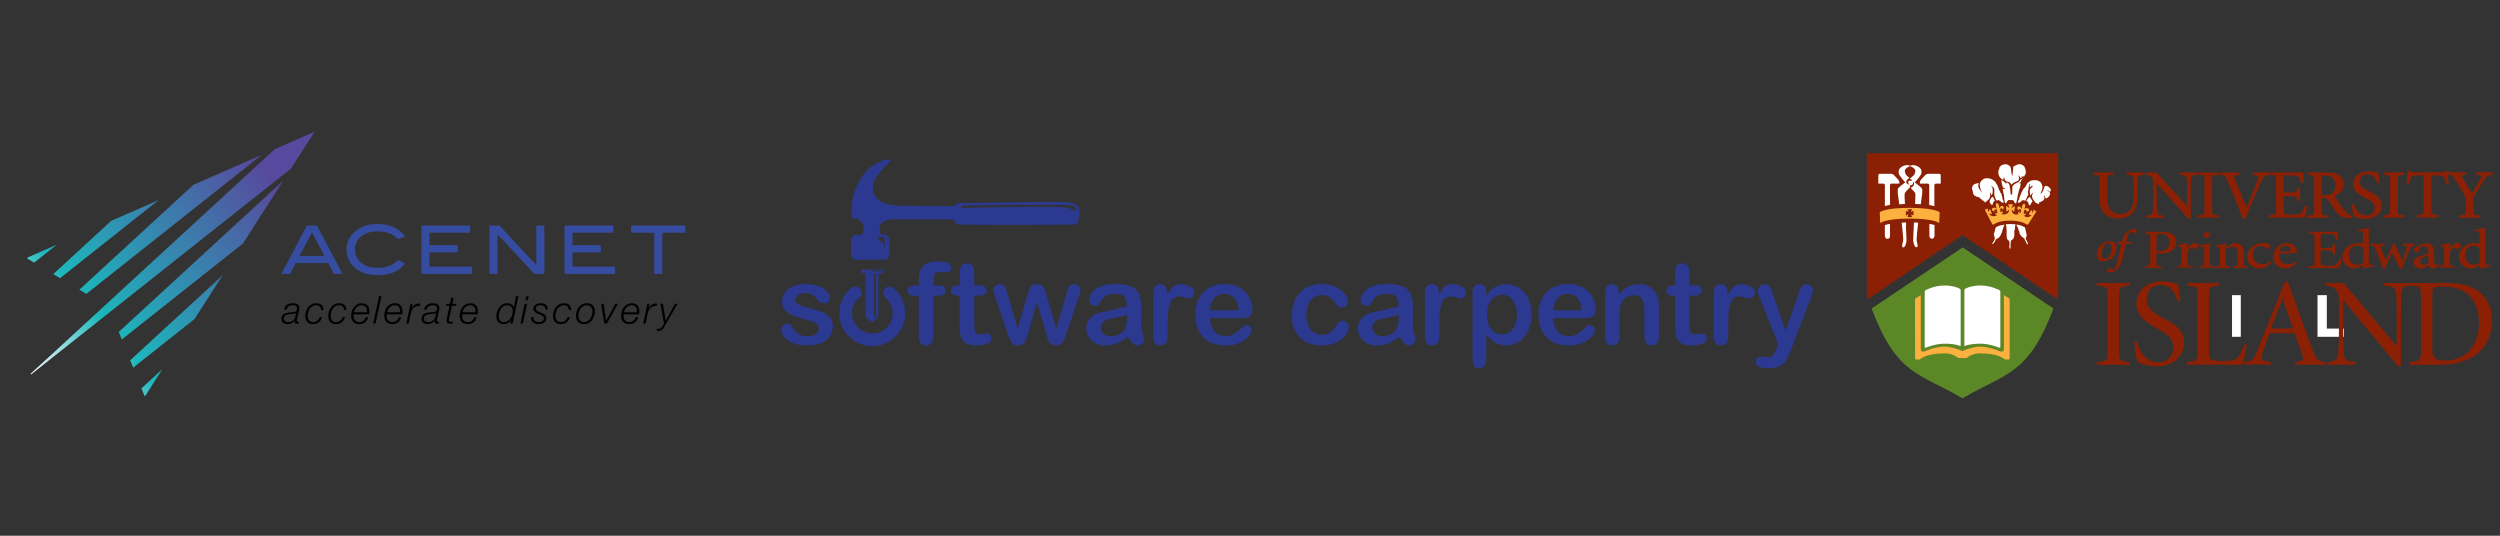 <?xml version="1.0" encoding="UTF-8" standalone="no"?>
<!-- Created with Inkscape (http://www.inkscape.org/) -->

<svg
   xmlns:ooo="http://xml.openoffice.org/svg/export"
   xmlns:dc="http://purl.org/dc/elements/1.1/"
   xmlns:cc="http://creativecommons.org/ns#"
   xmlns:rdf="http://www.w3.org/1999/02/22-rdf-syntax-ns#"
   xmlns:svg="http://www.w3.org/2000/svg"
   xmlns="http://www.w3.org/2000/svg"
   xmlns:sodipodi="http://sodipodi.sourceforge.net/DTD/sodipodi-0.dtd"
   xmlns:inkscape="http://www.inkscape.org/namespaces/inkscape"
   width="10.5in"
   height="2.25in"
   viewBox="0 0 266.7 57.15"
   version="1.1"
   id="svg8"
   sodipodi:docname="drawing.svg"
   inkscape:version="0.92.4 (5da689c313, 2019-01-14)">
  <rect x="0" y="0" width="266.7" height="57.15" fill="#333333" stroke="none"/>
  <defs
     id="defs2">
    <clipPath
       clipPathUnits="userSpaceOnUse"
       id="presentation_clip_path">
      <rect
         id="rect3887"
         height="21590"
         width="27940"
         y="0"
         x="0" />
    </clipPath>
    <pattern
       id="WMFhbasepattern"
       patternUnits="userSpaceOnUse"
       width="6"
       height="6"
       x="0"
       y="0" />
    <clipPath
       id="clipPath20"
       clipPathUnits="userSpaceOnUse">
      <path
         inkscape:connector-curvature="0"
         id="path22"
         d="m 144.551,2397.05 107.773,-64.53 337.957,267.74 -429.312,-188.1 z M 537.273,2161.92 638.762,2101.16 2108.4,3265.43 1398.83,2954.54 Z M 1726.88,768.199 2641.04,1492.42 3058.34,2143.41 1682.76,877.91 Z M 1557.96,1188.23 3362.42,2617.74 3963.02,3554.7 1512.78,1300.55 Z M 4429.52,4282.45 3836.18,4022.47 199.531,676.859 c 1.16,-1.418 2.141,-2.918 3.34,-4.32 1.563,-1.84 3.301,-3.418 4.91,-5.199 L 4077.12,3732.7 Z M 2623.15,3490.98 925.703,1929.37 1029.61,1867.16 3643.84,3938.18 Z m -772.32,-3030.96 46.86,-116.5 14.02,11.109 252.17,393.391 z" />
    </clipPath>
    <linearGradient
       id="linearGradient24"
       spreadMethod="pad"
       gradientTransform="matrix(-4260.07,-3638.44,-3638.45,4260.07,4437.47,4279.06)"
       gradientUnits="userSpaceOnUse"
       y2="0"
       x2="1"
       y1="0"
       x1="0">
      <stop
         id="stop26"
         offset="0"
         style="stop-opacity:1;stop-color:#574a9e" />
      <stop
         id="stop28"
         offset="0.168"
         style="stop-opacity:1;stop-color:#574a9e" />
      <stop
         id="stop30"
         offset="0.755"
         style="stop-opacity:1;stop-color:#1cb7bc" />
      <stop
         id="stop32"
         offset="1"
         style="stop-opacity:1;stop-color:#ffffff" />
    </linearGradient>
    <g
       id="g3891"
       ooo:id-list="id3 id4 id5 id6 id7 id8 id9 id10 id11 id12 id13 id14 id15 id16 id17 id18 id19 id20 id21 id22 id23 id24 id25 id26 id27 id28 id29 id30 id31 id32 id33 id34 id35 id36 id37 id38 id39 id40 id41 id42 id43 id44 id45 id46 id47 id48 id49 id50 id51 id52 id53 id54 id55 id56 id57 id58 id59 id60 id61 id62 id63 id64 id65 id66 id67 id68 id69 id70 id71 id72 id73 id74 id75 id76 id77 id78 id79 id80 id81 id82 id83 id84 id85 id86 id87 id88 id89 id90 id91 id92"
       ooo:slide="id1" />
    <g
       transform="matrix(4.8828125e-4,0,0,-4.8828125e-4,0,0)"
       id="bullet-char-template(57356)">
      <path
         inkscape:connector-curvature="0"
         id="path3896"
         d="M 580,1141 1163,571 580,0 -4,571 Z" />
    </g>
    <g
       transform="matrix(4.8828125e-4,0,0,-4.8828125e-4,0,0)"
       id="bullet-char-template(57354)">
      <path
         inkscape:connector-curvature="0"
         id="path3899"
         d="M 8,1128 H 1137 V 0 H 8 Z" />
    </g>
    <g
       transform="matrix(4.8828125e-4,0,0,-4.8828125e-4,0,0)"
       id="bullet-char-template(10146)">
      <path
         inkscape:connector-curvature="0"
         id="path3902"
         d="M 174,0 602,739 174,1481 1456,739 Z M 1358,739 309,1346 659,739 Z" />
    </g>
    <g
       transform="matrix(4.8828125e-4,0,0,-4.8828125e-4,0,0)"
       id="bullet-char-template(10132)">
      <path
         inkscape:connector-curvature="0"
         id="path3905"
         d="M 2015,739 1276,0 H 717 l 543,543 H 174 v 393 h 1086 l -543,545 h 557 z" />
    </g>
    <g
       transform="matrix(4.8828125e-4,0,0,-4.8828125e-4,0,0)"
       id="bullet-char-template(10007)">
      <path
         inkscape:connector-curvature="0"
         id="path3908"
         d="m 0,-2 c -7,16 -16,29 -25,39 l 381,530 c -94,256 -141,385 -141,387 0,25 13,38 40,38 9,0 21,-2 34,-5 21,4 42,12 65,25 l 27,-13 111,-251 280,301 64,-25 24,25 c 21,-10 41,-24 62,-43 C 886,937 835,863 770,784 769,783 710,716 594,584 L 774,223 c 0,-27 -21,-55 -63,-84 l 16,-20 C 717,90 699,76 672,76 641,76 570,178 457,381 L 164,-76 c -22,-34 -53,-51 -92,-51 -42,0 -63,17 -64,51 -7,9 -10,24 -10,44 0,9 1,19 2,30 z" />
    </g>
    <g
       transform="matrix(4.8828125e-4,0,0,-4.8828125e-4,0,0)"
       id="bullet-char-template(10004)">
      <path
         inkscape:connector-curvature="0"
         id="path3911"
         d="M 285,-33 C 182,-33 111,30 74,156 52,228 41,333 41,471 c 0,78 14,145 41,201 34,71 87,106 158,106 53,0 88,-31 106,-94 l 23,-176 c 8,-64 28,-97 59,-98 l 735,706 c 11,11 33,17 66,17 42,0 63,-15 63,-46 V 965 c 0,-36 -10,-64 -30,-84 L 442,47 C 390,-6 338,-33 285,-33 Z" />
    </g>
    <g
       transform="matrix(4.8828125e-4,0,0,-4.8828125e-4,0,0)"
       id="bullet-char-template(9679)">
      <path
         inkscape:connector-curvature="0"
         id="path3914"
         d="M 813,0 C 632,0 489,54 383,161 276,268 223,411 223,592 c 0,181 53,324 160,431 106,107 249,161 430,161 179,0 323,-54 432,-161 108,-107 162,-251 162,-431 0,-180 -54,-324 -162,-431 C 1136,54 992,0 813,0 Z" />
    </g>
    <g
       transform="matrix(4.8828125e-4,0,0,-4.8828125e-4,0,0)"
       id="bullet-char-template(8226)">
      <path
         inkscape:connector-curvature="0"
         id="path3917"
         d="m 346,457 c -73,0 -137,26 -191,78 -54,51 -81,114 -81,188 0,73 27,136 81,188 54,52 118,78 191,78 73,0 134,-26 185,-79 51,-51 77,-114 77,-187 0,-75 -25,-137 -76,-188 -50,-52 -112,-78 -186,-78 z" />
    </g>
    <g
       transform="matrix(4.8828125e-4,0,0,-4.8828125e-4,0,0)"
       id="bullet-char-template(8211)">
      <path
         inkscape:connector-curvature="0"
         id="path3920"
         d="M -4,459 H 1135 V 606 H -4 Z" />
    </g>
  </defs>
  <sodipodi:namedview
     id="base"
     pagecolor="#ffffff"
     bordercolor="#666666"
     borderopacity="1.0"
     inkscape:pageopacity="0.0"
     inkscape:pageshadow="2"
     inkscape:zoom="1.4"
     inkscape:cx="251.34727"
     inkscape:cy="631.19109"
     inkscape:document-units="mm"
     inkscape:current-layer="layer1"
     showgrid="false"
     inkscape:window-width="3840"
     inkscape:window-height="2080"
     inkscape:window-x="2549"
     inkscape:window-y="-11"
     inkscape:window-maximized="1"
     showguides="true"
     inkscape:guide-bbox="true"
     units="in"
     width="10000000mm">
    <sodipodi:guide
       position="37.42,340.935"
       orientation="0,1"
       id="guide440"
       inkscape:locked="false" />
    <sodipodi:guide
       position="25.324,334.698"
       orientation="0,1"
       id="guide442"
       inkscape:locked="false" />
  </sodipodi:namedview>
  <g
     inkscape:label="Layer 1"
     inkscape:groupmode="layer"
     id="layer1"
     transform="translate(0,-239.85)">
    <g
       style="fill-rule:evenodd;stroke-width:28.222;stroke-linejoin:round"
       id="g229"
       transform="matrix(0.01,0,0,0.01,2.006,253.179)">
      <g
         transform="translate(-562.851,-28.042)"
         id="g3924">
        <g
           class="Master_Slide"
           id="id2">
          <g
             class="Background"
             id="bg-id2" />
          <g
             class="BackgroundObjects"
             id="bo-id2" />
        </g>
      </g>
      <g
         transform="translate(0,-1000)"
         inkscape:label="Layer 1"
         id="layer1-4">
        <g
           inkscape:export-ydpi="72"
           inkscape:export-xdpi="72"
           transform="matrix(66.282,0,0,66.282,20179.161,1079.649)"
           id="g3534">
          <path
             style="fill:#ffffff;fill-opacity:1;fill-rule:nonzero;stroke:none"
             d="m 15.081,26.194 h 4.586 v 1.411 h -3.087 v 1.235 h 2.91 V 30.163 h -2.91 v 1.411 h 3.263 v 1.323 h -4.763 z"
             id="path3515"
             inkscape:connector-curvature="0" />
          <path
             style="fill:#ffffff;fill-opacity:1;fill-rule:nonzero;stroke:none"
             d="m 51.77,26.194 h 1.411 v 6.703 H 51.77 Z"
             id="path3523"
             inkscape:connector-curvature="0" />
          <path
             style="fill:#ffffff;fill-opacity:1;fill-rule:nonzero;stroke:none"
             d="m 65.529,26.194 h 1.499 v 5.38 h 2.734 v 1.323 h -4.233 z"
             id="path3527"
             inkscape:connector-curvature="0" />
        </g>
      </g>
      <g
         transform="matrix(0.675,0,0,0.675,-293.013,-126.543)"
         id="g4406">
        <path
           inkscape:connector-curvature="0"
           id="path14"
           style="fill:#364ca0;fill-opacity:1;fill-rule:nonzero;stroke:none"
           d="m 5146.621,1777.171 h -159.311 l -404.081,763.852 h 138.461 l 88.027,-170.919 h 514.487 l 88.027,170.919 h 138.482 z m -275.425,478.983 196.958,-370.084 194.581,370.084 z m 1232.352,-503.25 c -132.943,0 -244.431,34.124 -334.453,102.341 -103.392,78.064 -155.088,178.665 -155.088,301.74 0,125.208 50.985,226.488 152.976,303.852 89.322,67.527 201.521,101.291 336.565,101.291 96.357,0 179.174,-14.25 248.463,-42.73 69.267,-28.49 131.351,-74.732 186.209,-138.747 l -108.665,-60.132 c -77.385,83.709 -183.578,125.547 -318.622,125.547 -111.838,0 -200.64,-26.538 -266.406,-79.656 -65.776,-53.097 -98.638,-122.916 -98.638,-209.426 0,-83.698 33.233,-152.615 99.699,-206.794 66.466,-54.147 152.456,-81.236 257.96,-81.236 139.267,0 247.572,41.149 324.957,123.446 l 115,-41.149 c -102.002,-132.232 -248.654,-198.348 -439.957,-198.348 z m 1493.93,674.169 H 6924.359 v -225.777 h 447.342 V 2087.347 H 6924.359 v -196.237 h 643.578 v -113.939 h -770.187 v 763.852 h 799.727 z m 1142.616,-649.903 h -126.608 v 626.707 l -583.436,-626.707 h -157.199 v 763.852 h 126.598 v -626.389 l 583.15,626.389 h 157.496 z m 1118.349,649.903 h -673.119 v -225.777 h 447.342 v -113.95 h -447.342 v -196.237 h 643.578 V 1777.171 H 9058.716 v 763.852 h 799.727 z m 1109.903,-649.903 h -856.697 v 113.939 h 365.045 v 649.913 h 126.608 v -649.913 h 365.044 v -113.939" />
        <g
           id="g16"
           transform="matrix(1.061,0,0,-1.061,408.951,4838.384)">
          <g
             clip-path="url(#clipPath20)"
             id="g18">
            <path
               inkscape:connector-curvature="0"
               id="path34"
               style="fill:url(#linearGradient24);fill-opacity:1;fill-rule:nonzero;stroke:none"
               d="m 144.551,2397.05 107.773,-64.53 337.957,267.74 -429.312,-188.1 z M 537.273,2161.92 638.762,2101.16 2108.4,3265.43 1398.83,2954.54 Z M 1726.88,768.199 2641.04,1492.42 3058.34,2143.41 1682.76,877.91 Z M 1557.96,1188.23 3362.42,2617.74 3963.02,3554.7 1512.78,1300.55 Z M 4429.52,4282.45 3836.18,4022.47 199.531,676.859 c 1.16,-1.418 2.141,-2.918 3.34,-4.32 1.563,-1.84 3.301,-3.418 4.91,-5.199 L 4077.12,3732.7 Z M 2623.15,3490.98 925.703,1929.37 1029.61,1867.16 3643.84,3938.18 Z m -772.32,-3030.96 46.86,-116.5 14.02,11.109 252.17,393.391 -313.05,-288" />
          </g>
        </g>
        <path
           inkscape:connector-curvature="0"
           id="path36"
           style="fill:#000000;fill-opacity:1;fill-rule:nonzero;stroke:none"
           d="m 4643.551,3061.325 c 7.873,-12.913 17.656,-23.514 29.36,-31.79 11.704,-8.266 25.02,-14.42 39.96,-18.463 14.93,-4.032 30.665,-6.059 47.229,-6.059 10.483,0 22.092,1.019 34.803,3.035 12.722,2.027 24.522,5.656 35.419,10.897 10.897,5.252 19.98,12.319 27.249,21.19 7.258,8.881 10.897,20.383 10.897,34.506 0,7.672 -0.711,16.15 -2.122,25.424 -1.422,9.295 -3.13,18.675 -5.146,28.161 -2.027,9.486 -4.138,18.76 -6.356,27.843 -2.228,9.083 -4.138,17.062 -5.751,23.917 -3.629,17.359 -6.759,31.779 -9.38,43.282 -2.631,11.513 -4.754,21.105 -6.367,28.766 -1.613,7.672 -2.822,13.921 -3.629,18.76 -0.817,4.849 -1.21,9.688 -1.21,14.537 0,5.655 2.218,9.178 6.664,10.59 4.435,1.422 8.871,2.122 13.317,2.122 2.822,0 5.348,-0.095 7.566,-0.308 2.218,-0.191 4.743,-0.499 7.566,-0.902 l -5.443,29.668 c -10.091,2.016 -20.585,3.024 -31.482,3.024 -21.402,0 -32.49,-11.099 -33.297,-33.297 0,-2.822 0.096,-5.645 0.297,-8.478 0.202,-2.822 0.509,-5.645 0.912,-8.478 l -1.21,-1.21 c -10.897,18.166 -26.241,32.193 -46.019,42.083 -19.779,9.879 -40.554,14.823 -62.349,14.823 -14.537,0 -27.853,-1.613 -39.96,-4.838 -12.107,-3.236 -22.506,-8.266 -31.185,-15.131 -8.68,-6.865 -15.534,-15.746 -20.585,-26.644 -5.04,-10.897 -7.566,-24.012 -7.566,-39.355 0,-16.542 2.939,-30.464 8.786,-41.775 5.846,-11.29 13.815,-20.574 23.906,-27.843 10.091,-7.269 21.593,-13.02 34.517,-17.253 12.903,-4.244 26.421,-7.566 40.555,-9.995 20.585,-3.226 39.249,-4.732 56.004,-4.542 16.744,0.212 31.185,-1.305 43.292,-4.541 12.499,-3.226 21.89,-9.072 28.151,-17.55 6.25,-8.478 9.38,-23.004 9.38,-43.589 0,-9.284 -2.112,-16.85 -6.356,-22.707 -4.234,-5.846 -9.486,-10.388 -15.736,-13.624 -6.271,-3.226 -13.327,-5.443 -21.19,-6.653 -7.873,-1.21 -15.439,-1.825 -22.707,-1.825 -12.107,0 -23.609,1.22 -34.506,3.639 -10.897,2.419 -20.797,6.356 -29.668,11.799 -8.881,5.454 -16.256,12.722 -22.102,21.795 -5.847,9.083 -9.783,20.086 -11.799,33 h -38.146 c 2.419,-17.752 7.566,-33.084 15.439,-46.008 z m 172.245,96.866 c -3.236,3.629 -7.778,6.568 -13.624,8.775 -5.857,2.228 -12.011,3.937 -18.463,5.146 -6.462,1.21 -13.02,2.027 -19.683,2.419 -6.653,0.414 -12.404,0.817 -17.253,1.22 -11.704,0.806 -24.723,1.91 -39.048,3.321 -14.325,1.422 -27.758,4.446 -40.258,9.083 -12.521,4.647 -23.004,11.502 -31.482,20.585 -8.478,9.083 -12.712,21.901 -12.712,38.443 0,10.091 1.91,18.675 5.751,25.731 3.83,7.067 8.977,12.924 15.439,17.561 6.451,4.647 13.921,7.969 22.399,9.985 8.478,2.027 17.147,3.035 26.028,3.035 30.676,0 55.495,-8.277 74.467,-24.829 18.972,-16.542 31.482,-38.74 37.541,-66.594 l 12.107,-52.672 z m 389.884,-78.096 c -3.629,-9.284 -8.775,-17.052 -15.439,-23.312 -6.653,-6.25 -14.739,-11.099 -24.214,-14.537 -9.486,-3.417 -19.885,-5.146 -31.175,-5.146 -23.015,0 -42.889,5.061 -59.633,15.142 -16.755,10.091 -30.782,23.216 -42.083,39.356 -11.3,16.139 -19.672,34.305 -25.126,54.487 -5.443,20.182 -8.17,40.364 -8.17,60.535 0,13.73 1.708,26.548 5.146,38.454 3.427,11.905 8.775,22.198 16.044,30.867 7.269,8.69 16.341,15.439 27.249,20.288 10.897,4.838 23.8,7.268 38.74,7.268 25.434,0 46.921,-7.268 64.482,-21.805 17.55,-14.526 30.358,-33.297 38.443,-56.301 h 38.135 c -11.704,36.331 -29.466,63.676 -53.277,82.032 -23.811,18.378 -54.688,27.546 -92.622,27.546 -38.751,0 -68.525,-11.693 -89.301,-35.111 -20.797,-23.397 -31.185,-54.487 -31.185,-93.237 0,-24.214 3.83,-48.428 11.502,-72.642 7.672,-24.224 18.771,-45.807 33.307,-64.779 14.526,-18.972 32.278,-34.411 53.277,-46.316 20.978,-11.905 44.799,-17.869 71.432,-17.869 16.956,0 32.692,2.122 47.229,6.366 14.526,4.234 27.036,10.802 37.531,19.672 10.494,8.881 18.558,19.98 24.224,33.297 5.645,13.317 8.266,29.063 7.863,47.218 h -38.135 c 0.796,-11.693 -0.605,-22.187 -4.244,-31.472 z m 362.646,0 c -3.629,-9.284 -8.775,-17.052 -15.439,-23.312 -6.653,-6.25 -14.739,-11.099 -24.214,-14.537 -9.486,-3.417 -19.885,-5.146 -31.175,-5.146 -23.015,0 -42.9,5.061 -59.644,15.142 -16.744,10.091 -30.782,23.216 -42.072,39.356 -11.3,16.139 -19.672,34.305 -25.126,54.487 -5.443,20.182 -8.17,40.364 -8.17,60.535 0,13.73 1.708,26.548 5.146,38.454 3.427,11.905 8.775,22.198 16.044,30.867 7.269,8.69 16.341,15.439 27.238,20.288 10.897,4.838 23.811,7.268 38.751,7.268 25.424,0 46.921,-7.268 64.482,-21.805 17.55,-14.526 30.358,-33.297 38.443,-56.301 h 38.135 c -11.704,36.331 -29.466,63.676 -53.277,82.032 -23.821,18.378 -54.688,27.546 -92.622,27.546 -38.751,0 -68.525,-11.693 -89.301,-35.111 -20.797,-23.397 -31.185,-54.487 -31.185,-93.237 0,-24.214 3.83,-48.428 11.502,-72.642 7.661,-24.224 18.771,-45.807 33.307,-64.779 14.526,-18.972 32.278,-34.411 53.277,-46.316 20.978,-11.905 44.799,-17.869 71.432,-17.869 16.956,0 32.692,2.122 47.229,6.366 14.526,4.234 27.036,10.802 37.531,19.672 10.494,8.881 18.558,19.98 24.214,33.297 5.656,13.317 8.277,29.063 7.873,47.218 h -38.135 c 0.796,-11.693 -0.605,-22.187 -4.244,-31.472 z m 367.793,55.993 c 0.202,-3.83 0.308,-7.767 0.308,-11.799 0,-26.644 -7.576,-47.834 -22.707,-63.569 -15.131,-15.746 -36.024,-23.62 -62.657,-23.62 -15.746,0 -30.177,3.141 -43.292,9.391 -13.115,6.26 -24.819,14.526 -35.111,24.819 -10.293,10.293 -18.877,22.102 -25.731,35.419 -6.865,13.317 -11.916,27.249 -15.142,41.775 h 204.036 c 0,-4.435 0.095,-8.574 0.297,-12.415 z m -210.986,68.716 c 0,14.134 1.815,27.249 5.443,39.355 3.639,12.107 9.178,22.506 16.648,31.175 7.47,8.69 16.956,15.545 28.458,20.585 11.502,5.051 24.914,7.576 40.258,7.576 25.434,0 47.017,-7.162 64.779,-21.497 17.762,-14.325 30.273,-33 37.541,-56.004 h 38.146 c -10.505,35.525 -27.461,62.572 -50.858,81.13 -23.418,18.569 -53.882,27.843 -91.423,27.843 -41.573,0 -73.162,-11.693 -94.744,-35.111 -21.604,-23.397 -32.395,-55.696 -32.395,-96.866 0,-25.02 3.724,-49.34 11.205,-72.949 7.459,-23.609 18.463,-44.703 32.989,-63.272 14.537,-18.558 32.289,-33.498 53.277,-44.799 20.988,-11.29 44.81,-16.956 71.443,-16.956 18.972,0 35.716,2.939 50.253,8.786 14.526,5.857 26.941,14.134 37.233,24.819 10.293,10.696 18.06,23.514 23.301,38.443 5.242,14.94 7.873,31.482 7.873,49.648 0,8.881 -0.202,17.762 -0.605,26.633 -0.403,8.892 -1.21,17.964 -2.419,27.249 h -244.59 c -1.21,7.268 -1.815,15.343 -1.815,24.214 z m 440.742,-310.579 -93.237,432.274 h -37.531 l 92.622,-432.274 z m 293.326,241.863 c 0.202,-3.83 0.297,-7.767 0.297,-11.799 0,-26.644 -7.566,-47.834 -22.697,-63.569 -15.142,-15.746 -36.024,-23.62 -62.667,-23.62 -15.736,0 -30.167,3.141 -43.282,9.391 -13.126,6.26 -24.819,14.526 -35.111,24.819 -10.293,10.293 -18.877,22.102 -25.731,35.419 -6.876,13.317 -11.916,27.249 -15.142,41.775 h 204.025 c 0,-4.435 0.096,-8.574 0.308,-12.415 z m -210.986,68.716 c 0,14.134 1.815,27.249 5.443,39.355 3.629,12.107 9.178,22.506 16.648,31.175 7.47,8.69 16.956,15.545 28.458,20.585 11.502,5.051 24.914,7.576 40.258,7.576 25.434,0 47.017,-7.162 64.779,-21.497 17.763,-14.325 30.273,-33 37.541,-56.004 h 38.135 c -10.494,35.525 -27.45,62.572 -50.847,81.13 -23.418,18.569 -53.882,27.843 -91.423,27.843 -41.573,0 -73.162,-11.693 -94.744,-35.111 -21.604,-23.397 -32.395,-55.696 -32.395,-96.866 0,-25.02 3.724,-49.34 11.205,-72.949 7.459,-23.609 18.463,-44.703 32.989,-63.272 14.537,-18.558 32.289,-33.498 53.277,-44.799 20.988,-11.29 44.799,-16.956 71.443,-16.956 18.962,0 35.716,2.939 50.253,8.786 14.526,5.857 26.941,14.134 37.233,24.819 10.293,10.696 18.06,23.514 23.301,38.443 5.242,14.94 7.873,31.482 7.873,49.648 0,8.881 -0.212,17.762 -0.605,26.633 -0.403,8.892 -1.21,17.964 -2.419,27.249 h -244.59 c -1.21,7.268 -1.815,15.343 -1.815,24.214 z m 411.074,-190.708 -15.736,72.047 h 1.21 c 12.107,-22.601 27.036,-40.958 44.799,-55.091 17.752,-14.123 40.565,-21.19 68.408,-21.19 h 10.293 c 2.016,0 3.83,0 5.454,0 1.602,0 3.226,0.212 4.838,0.605 l -8.467,38.146 c -3.64,0 -7.269,-0.096 -10.908,-0.308 -3.629,-0.202 -7.258,-0.297 -10.897,-0.297 -16.945,0.403 -31.992,3.83 -45.096,10.282 -13.126,6.462 -24.522,15.046 -34.209,25.731 -9.688,10.706 -17.656,22.919 -23.917,36.629 -6.26,13.73 -11.003,27.854 -14.229,42.38 l -35.111,163.47 H 6558.19 l 66.594,-312.404 z m 197.054,47.229 c 7.873,-12.913 17.656,-23.514 29.371,-31.79 11.693,-8.266 25.02,-14.42 39.95,-18.463 14.929,-4.032 30.676,-6.059 47.229,-6.059 10.483,0 22.092,1.019 34.814,3.035 12.712,2.027 24.511,5.656 35.408,10.897 10.897,5.252 19.98,12.319 27.249,21.19 7.268,8.881 10.897,20.383 10.897,34.506 0,7.672 -0.711,16.15 -2.122,25.424 -1.411,9.295 -3.13,18.675 -5.146,28.161 -2.016,9.486 -4.138,18.76 -6.356,27.843 -2.218,9.083 -4.138,17.062 -5.751,23.917 -3.629,17.359 -6.759,31.779 -9.38,43.282 -2.631,11.513 -4.754,21.105 -6.356,28.766 -1.623,7.672 -2.833,13.921 -3.639,18.76 -0.806,4.849 -1.21,9.688 -1.21,14.537 0,5.655 2.218,9.178 6.664,10.59 4.435,1.422 8.871,2.122 13.317,2.122 2.822,0 5.348,-0.095 7.566,-0.308 2.218,-0.191 4.743,-0.499 7.576,-0.902 l -5.454,29.668 c -10.091,2.016 -20.585,3.024 -31.482,3.024 -21.402,0 -32.49,-11.099 -33.297,-33.297 0,-2.822 0.095,-5.645 0.297,-8.478 0.202,-2.822 0.509,-5.645 0.912,-8.478 l -1.21,-1.21 c -10.897,18.166 -26.241,32.193 -46.009,42.083 -19.789,9.879 -40.565,14.823 -62.36,14.823 -14.537,0 -27.853,-1.613 -39.96,-4.838 -12.107,-3.236 -22.506,-8.266 -31.175,-15.131 -8.69,-6.865 -15.545,-15.746 -20.585,-26.644 -5.04,-10.897 -7.576,-24.012 -7.576,-39.355 0,-16.542 2.939,-30.464 8.786,-41.775 5.847,-11.29 13.815,-20.574 23.917,-27.843 10.08,-7.269 21.582,-13.02 34.506,-17.253 12.913,-4.244 26.432,-7.566 40.565,-9.995 20.574,-3.226 39.239,-4.732 55.993,-4.542 16.744,0.212 31.185,-1.305 43.292,-4.541 12.5,-3.226 21.89,-9.072 28.151,-17.55 6.25,-8.478 9.38,-23.004 9.38,-43.589 0,-9.284 -2.111,-16.85 -6.356,-22.707 -4.234,-5.846 -9.486,-10.388 -15.736,-13.624 -6.26,-3.226 -13.317,-5.443 -21.19,-6.653 -7.873,-1.21 -15.439,-1.825 -22.707,-1.825 -12.107,0 -23.609,1.22 -34.506,3.639 -10.897,2.419 -20.797,6.356 -29.668,11.799 -8.881,5.454 -16.245,12.722 -22.092,21.795 -5.857,9.083 -9.794,20.086 -11.81,33 h -38.146 c 2.43,-17.752 7.576,-33.084 15.439,-46.008 z m 172.245,96.866 c -3.236,3.629 -7.778,6.568 -13.624,8.775 -5.857,2.228 -12.011,3.937 -18.463,5.146 -6.462,1.21 -13.02,2.027 -19.672,2.419 -6.664,0.414 -12.415,0.817 -17.253,1.22 -11.714,0.806 -24.734,1.91 -39.059,3.321 -14.325,1.422 -27.747,4.446 -40.257,9.083 -12.51,4.647 -23.004,11.502 -31.482,20.585 -8.478,9.083 -12.712,21.901 -12.712,38.443 0,10.091 1.91,18.675 5.751,25.731 3.831,7.067 8.977,12.924 15.439,17.561 6.451,4.647 13.921,7.969 22.399,9.985 8.478,2.027 17.147,3.035 26.039,3.035 30.665,0 55.484,-8.277 74.467,-24.829 18.962,-16.542 31.472,-38.74 37.531,-66.594 l 12.107,-52.672 z m 219.771,-144.095 19.97,-94.447 h 38.146 l -19.98,94.447 h 62.36 l -6.059,32.087 h -63.569 l -42.984,200.396 c -1.613,7.268 -2.716,12.818 -3.321,16.648 -0.605,3.841 -0.912,8.181 -0.912,13.02 0,5.656 1.517,10.696 4.541,15.131 3.024,4.446 8.17,6.664 15.439,6.664 14.93,0 29.859,-1.21 44.799,-3.629 l -6.664,32.692 c -6.451,0.806 -12.913,1.411 -19.365,1.814 -6.462,0.393 -12.924,0.605 -19.375,0.605 -7.268,0 -14.335,-0.509 -21.19,-1.517 -6.865,-1.008 -13.02,-3.12 -18.463,-6.356 -5.454,-3.226 -9.794,-7.767 -13.02,-13.624 -3.236,-5.836 -4.849,-13.412 -4.849,-22.697 0,-3.226 0.308,-7.661 0.913,-13.317 0.605,-5.656 1.708,-11.905 3.332,-18.771 l 42.984,-207.06 h -56.301 l 7.258,-32.087 z m 402.893,121.993 c 0.202,-3.83 0.308,-7.767 0.308,-11.799 0,-26.644 -7.566,-47.834 -22.707,-63.569 -15.131,-15.746 -36.024,-23.62 -62.657,-23.62 -15.746,0 -30.177,3.141 -43.292,9.391 -13.115,6.26 -24.819,14.526 -35.111,24.819 -10.293,10.293 -18.877,22.102 -25.731,35.419 -6.865,13.317 -11.905,27.249 -15.131,41.775 h 204.025 c 0,-4.435 0.095,-8.574 0.297,-12.415 z m -210.986,68.716 c 0,14.134 1.815,27.249 5.454,39.355 3.629,12.107 9.168,22.506 16.648,31.175 7.459,8.69 16.945,15.545 28.448,20.585 11.502,5.051 24.925,7.576 40.268,7.576 25.424,0 47.006,-7.162 64.779,-21.497 17.752,-14.325 30.262,-33 37.531,-56.004 h 38.146 c -10.505,35.525 -27.45,62.572 -50.858,81.13 -23.418,18.569 -53.882,27.843 -91.423,27.843 -41.573,0 -73.162,-11.693 -94.744,-35.111 -21.593,-23.397 -32.395,-55.696 -32.395,-96.866 0,-25.02 3.735,-49.34 11.205,-72.949 7.46,-23.609 18.463,-44.703 33,-63.272 14.526,-18.558 32.278,-33.498 53.277,-44.799 20.978,-11.29 44.799,-16.956 71.432,-16.956 18.972,0 35.727,2.939 50.253,8.786 14.526,5.857 26.941,14.134 37.233,24.819 10.293,10.696 18.06,23.514 23.312,38.443 5.242,14.94 7.863,31.482 7.863,49.648 0,8.881 -0.202,17.762 -0.605,26.633 -0.403,8.892 -1.21,17.964 -2.419,27.249 h -244.59 c -1.21,7.268 -1.815,15.343 -1.815,24.214 z m 761.009,121.696 13.932,-56.312 h -1.21 c -13.327,20.585 -28.766,36.533 -46.316,47.834 -17.561,11.29 -40.066,16.945 -67.506,16.945 -39.96,0 -69.724,-11.598 -89.301,-34.803 -19.577,-23.206 -29.36,-53.977 -29.36,-92.325 0,-23.811 3.937,-47.834 11.799,-72.047 7.873,-24.224 19.269,-46.019 34.209,-65.384 14.929,-19.375 32.894,-35.122 53.882,-47.229 20.978,-12.107 44.597,-18.166 70.838,-18.166 24.607,0 46.009,5.146 64.174,15.439 18.155,10.293 30.665,27.758 37.531,52.375 h 1.21 l 37.541,-178.601 h 38.146 l -92.632,432.274 z m -39.345,-39.663 c 16.945,-11.088 31.175,-25.211 42.677,-42.38 11.502,-17.147 20.288,-36.109 26.336,-56.906 6.059,-20.787 9.083,-40.862 9.083,-60.238 0,-27.853 -7.566,-49.839 -22.707,-65.989 -15.131,-16.139 -36.629,-24.224 -64.471,-24.224 -21.795,0 -41.075,5.454 -57.818,16.351 -16.755,10.897 -30.676,24.819 -41.775,41.775 -11.11,16.956 -19.482,35.62 -25.127,56.004 -5.656,20.383 -8.478,40.056 -8.478,59.028 0,26.633 6.865,48.842 20.585,66.594 13.72,17.762 34.91,26.644 63.569,26.644 21.795,0 41.17,-5.55 58.126,-16.659 z m 331.758,-392.611 -13.317,61.15 h -38.146 l 13.327,-61.15 z m -26.028,119.871 -67.209,312.404 h -37.531 l 66.594,-312.404 z m 106.851,248.834 c 5.04,10.091 11.704,18.155 19.98,24.214 8.266,6.059 17.752,10.293 28.458,12.712 10.685,2.419 21.487,3.639 32.384,3.639 8.478,0 17.349,-1.114 26.644,-3.332 9.274,-2.218 17.752,-5.656 25.424,-10.293 7.661,-4.637 14.017,-10.6 19.068,-17.858 5.051,-7.268 7.576,-15.948 7.576,-26.039 0,-10.494 -2.525,-19.163 -7.576,-26.028 -5.051,-6.865 -11.502,-12.807 -19.365,-17.869 -7.873,-5.04 -16.861,-9.476 -26.941,-13.317 -10.101,-3.83 -20.192,-7.767 -30.273,-11.799 -10.091,-4.032 -20.192,-8.372 -30.273,-13.02 -10.091,-4.637 -19.068,-10.293 -26.941,-16.956 -7.873,-6.653 -14.229,-14.526 -19.068,-23.609 -4.849,-9.083 -7.269,-20.076 -7.269,-32.989 0,-15.343 3.629,-28.352 10.897,-39.059 7.268,-10.685 16.542,-19.46 27.853,-26.336 11.29,-6.855 23.811,-11.895 37.531,-15.131 13.72,-3.226 26.835,-4.849 39.355,-4.849 16.542,0 31.673,1.825 45.404,5.454 13.72,3.629 25.519,9.486 35.419,17.561 9.889,8.075 17.561,18.463 23.004,31.175 5.454,12.712 7.969,28.151 7.566,46.316 h -38.135 c 0.796,-12.107 -0.605,-22.399 -4.244,-30.878 -3.629,-8.478 -8.775,-15.534 -15.439,-21.19 -6.653,-5.645 -14.632,-9.783 -23.906,-12.415 -9.295,-2.621 -19.174,-3.937 -29.668,-3.937 -8.478,0 -17.253,0.817 -26.336,2.43 -9.083,1.613 -17.359,4.34 -24.819,8.17 -7.481,3.841 -13.73,9.189 -18.77,16.044 -5.051,6.865 -7.566,15.736 -7.566,26.644 0,7.258 1.814,13.72 5.443,19.365 3.629,5.656 8.478,10.706 14.526,15.142 6.059,4.446 13.02,8.478 20.893,12.107 7.873,3.629 16.245,7.268 25.126,10.897 10.897,4.446 22.293,8.987 34.199,13.624 11.905,4.637 22.803,10.388 32.692,17.253 9.889,6.865 18.166,15.131 24.829,24.819 6.653,9.688 9.985,21.795 9.985,36.331 0,17.763 -3.735,32.692 -11.194,44.799 -7.481,12.107 -17.253,21.901 -29.371,29.36 -12.107,7.47 -25.636,12.807 -40.555,16.044 -14.94,3.226 -29.88,4.838 -44.809,4.838 -15.343,0 -30.167,-2.016 -44.491,-6.048 -14.335,-4.032 -26.941,-10.494 -37.838,-19.375 -10.897,-8.871 -19.588,-20.277 -26.039,-34.209 -6.462,-13.921 -9.274,-30.771 -8.478,-50.55 h 37.541 c 0,15.343 2.515,28.055 7.566,38.146 z m 546.988,-182.835 c -3.629,-9.284 -8.775,-17.052 -15.439,-23.312 -6.653,-6.25 -14.738,-11.099 -24.214,-14.537 -9.486,-3.417 -19.885,-5.146 -31.175,-5.146 -23.004,0 -42.889,5.061 -59.633,15.142 -16.755,10.091 -30.782,23.216 -42.083,39.356 -11.3,16.139 -19.672,34.305 -25.126,54.487 -5.443,20.182 -8.17,40.364 -8.17,60.535 0,13.73 1.708,26.548 5.146,38.454 3.427,11.905 8.775,22.198 16.044,30.867 7.268,8.69 16.351,15.439 27.249,20.288 10.897,4.838 23.811,7.268 38.74,7.268 25.434,0 46.921,-7.268 64.482,-21.805 17.55,-14.526 30.368,-33.297 38.443,-56.301 h 38.135 c -11.704,36.331 -29.466,63.676 -53.277,82.032 -23.811,18.378 -54.688,27.546 -92.622,27.546 -38.751,0 -68.514,-11.693 -89.301,-35.111 -20.797,-23.397 -31.185,-54.487 -31.185,-93.237 0,-24.214 3.841,-48.428 11.513,-72.642 7.661,-24.224 18.76,-45.807 33.297,-64.779 14.526,-18.972 32.278,-34.411 53.277,-46.316 20.978,-11.905 44.799,-17.869 71.432,-17.869 16.956,0 32.692,2.122 47.229,6.366 14.526,4.234 27.036,10.802 37.531,19.672 10.494,8.881 18.569,19.98 24.224,33.297 5.645,13.317 8.266,29.063 7.863,47.218 h -38.135 c 0.806,-11.693 -0.605,-22.187 -4.244,-31.472 z m 306.048,207.357 c 15.938,-10.696 29.254,-24.32 39.95,-40.873 10.696,-16.542 18.77,-34.708 24.214,-54.487 5.454,-19.768 8.181,-38.751 8.181,-56.906 0,-29.063 -7.672,-52.672 -23.004,-70.838 -15.343,-18.166 -38.358,-27.249 -69.023,-27.249 -20.988,0 -39.557,5.146 -55.696,15.439 -16.15,10.293 -29.668,23.418 -40.565,39.356 -10.897,15.948 -19.174,33.711 -24.819,53.277 -5.656,19.587 -8.478,38.443 -8.478,56.609 0,30.273 7.661,54.794 23.004,73.554 15.333,18.77 38.942,28.161 70.838,28.161 20.978,0 39.44,-5.348 55.399,-16.044 z m 36.926,-274.258 c 15.131,5.443 28.151,13.423 39.048,23.906 10.897,10.505 19.375,23.312 25.434,38.454 6.048,15.131 9.072,32.384 9.072,51.76 0,26.241 -3.629,51.866 -10.897,76.886 -7.258,25.031 -18.06,47.229 -32.384,66.594 -14.335,19.375 -32.299,34.92 -53.882,46.624 -21.604,11.704 -46.921,17.55 -75.984,17.55 -40.364,0 -71.241,-11.693 -92.632,-35.111 -21.392,-23.397 -32.087,-54.879 -32.087,-94.447 0,-25.424 3.83,-50.242 11.502,-74.467 7.672,-24.214 18.972,-45.605 33.912,-64.174 14.919,-18.558 33.191,-33.498 54.784,-44.799 21.593,-11.29 46.316,-16.956 74.17,-16.956 18.155,0 34.814,2.727 49.945,8.181 z m 213.405,0.902 36.936,269.42 h 1.21 l 146.514,-269.42 h 41.775 l -176.182,312.404 h -41.17 l -49.033,-312.404 z m 525.204,121.993 c 0.202,-3.83 0.308,-7.767 0.308,-11.799 0,-26.644 -7.576,-47.834 -22.707,-63.569 -15.132,-15.746 -36.024,-23.62 -62.657,-23.62 -15.747,0 -30.178,3.141 -43.293,9.391 -13.115,6.26 -24.818,14.526 -35.111,24.819 -10.292,10.293 -18.876,22.102 -25.731,35.419 -6.865,13.317 -11.905,27.249 -15.131,41.775 h 204.025 c 0,-4.435 0.09,-8.574 0.297,-12.415 z m -210.986,68.716 c 0,14.134 1.815,27.249 5.443,39.355 3.639,12.107 9.178,22.506 16.648,31.175 7.47,8.69 16.956,15.545 28.458,20.585 11.502,5.051 24.915,7.576 40.258,7.576 25.434,0 47.016,-7.162 64.779,-21.497 17.762,-14.325 30.273,-33 37.541,-56.004 h 38.146 c -10.505,35.525 -27.461,62.572 -50.858,81.13 -23.418,18.569 -53.882,27.843 -91.423,27.843 -41.573,0 -73.161,-11.693 -94.744,-35.111 -21.604,-23.397 -32.395,-55.696 -32.395,-96.866 0,-25.02 3.735,-49.34 11.205,-72.949 7.459,-23.609 18.463,-44.703 32.989,-63.272 14.537,-18.558 32.288,-33.498 53.276,-44.799 20.989,-11.29 44.81,-16.956 71.443,-16.956 18.972,0 35.727,2.939 50.253,8.786 14.526,5.857 26.941,14.134 37.233,24.819 10.293,10.696 18.06,23.514 23.312,38.443 5.232,14.94 7.863,31.482 7.863,49.648 0,8.881 -0.202,17.762 -0.605,26.633 -0.403,8.892 -1.209,17.964 -2.419,27.249 h -244.59 c -1.21,7.268 -1.815,15.343 -1.815,24.214 z m 411.074,-190.708 -15.736,72.047 h 1.21 c 12.107,-22.601 27.036,-40.958 44.799,-55.091 17.763,-14.123 40.565,-21.19 68.419,-21.19 h 10.292 c 2.006,0 3.831,0 5.443,0 1.613,0 3.226,0.212 4.85,0.605 l -8.478,38.146 c -3.64,0 -7.269,-0.096 -10.898,-0.308 -3.639,-0.202 -7.268,-0.297 -10.897,-0.297 -16.956,0.403 -31.992,3.83 -45.107,10.282 -13.125,6.462 -24.521,15.046 -34.209,25.731 -9.688,10.706 -17.656,22.919 -23.906,36.629 -6.271,13.73 -11.004,27.854 -14.229,42.38 l -35.122,163.47 h -37.531 l 66.594,-312.404 z m 150.748,395.338 c 11.704,0 21.583,-3.629 29.668,-10.897 8.064,-7.258 14.526,-14.93 19.365,-23.004 l 28.458,-49.033 -57.51,-312.404 h 39.949 l 44.81,265.175 h 1.209 l 144.085,-265.175 h 41.17 l -222.191,385.661 c -16.15,27.843 -41.371,41.764 -75.676,41.764 -5.242,0 -10.59,-0.403 -16.044,-1.21 -5.443,-0.806 -10.993,-1.411 -16.648,-1.815 l 7.268,-30.878 c 10.898,1.21 21.593,1.815 32.087,1.815 v 0" />
      </g>
      <g
         inkscape:export-ydpi="72"
         inkscape:export-xdpi="72"
         transform="matrix(0.877,0,0,0.877,592.365,-698.145)"
         id="g3562"
         style="fill-rule:evenodd;stroke-width:28.222;stroke-linejoin:round">
        <g
           id="id34"
           transform="translate(-572.451,785.222)"
           style="fill:#2b3990;fill-opacity:1">
          <path
             style="fill:#2b3990;fill-opacity:1;stroke:none"
             inkscape:connector-curvature="0"
             id="path4094"
             d="m 12771,986 c -40,-43 -239,-38 -294,-39 -302,-2 -866,15 -1148,15 -11,0 -50,19 -44,35 -200,0 -306,1 -548,-2 -131,-1 -443,15 -451,-216 -4,-116 102,-218 227,-342 -80,-24 -160,29 -241,74 -39,39 -66,65 -99,98 -122,178 -170,358 -141,538 110,-21 192,130 115,201 l -69,1 c -33,0 -59,34 -58,74 l 2,160 c 1,41 28,68 60,68 h 348 c 32,-1 58,-34 57,-75 l -2,-160 c 0,-40 -27,-73 -60,-72 h -43 c -77,-215 170,-187 310,-185 262,2 350,1 581,1 13,16 7,46 43,61 23,9 1412,6 1437,0 25,-6 18,-18 27,-27 12,-48 39,-155 -9,-208 z m -2343,388 v 170 c 0,0 -5,-111 -50,-118 -46,-7 -20,-52 -20,-52 z m 2328,-312 c 0,0 -41,-14 -74,-35 -71,-46 -1331,-5 -1331,-5 l 36,-30 c 0,0 1284,-22 1328,0 44,22 41,70 41,70 z" />
        </g>
        <g
           id="id35"
           transform="translate(-572.451,785.222)"
           style="fill:#2b3990;fill-opacity:1">
          <path
             style="fill:#2b3990;fill-opacity:1;stroke:none"
             inkscape:connector-curvature="0"
             id="path4099"
             d="m 9763,2584 c 25,-36 37,-79 37,-129 0,-33 -9,-63 -27,-88 -19,-26 -46,-49 -82,-68 -36,-19 -83,-36 -140,-50 -50,-12 -87,-22 -115,-30 -28,-8 -50,-19 -67,-32 -18,-13 -26,-30 -26,-51 0,-23 11,-43 35,-58 23,-14 52,-22 86,-22 34,0 60,6 80,17 20,11 37,26 51,45 17,21 32,38 45,48 13,10 28,15 46,15 25,0 44,-6 58,-19 13,-13 20,-29 20,-49 0,-18 -7,-38 -19,-57 -13,-20 -33,-38 -58,-55 -25,-16 -57,-29 -94,-39 -38,-10 -81,-15 -129,-15 -60,0 -112,10 -155,29 -42,19 -75,46 -96,78 -22,32 -33,67 -33,103 0,40 12,75 35,102 24,28 55,51 95,68 40,17 92,34 155,50 57,14 99,28 124,43 26,16 39,41 39,76 0,23 -13,43 -38,60 -24,17 -56,26 -94,26 -46,0 -84,-9 -111,-25 -27,-17 -50,-42 -70,-76 -9,-17 -19,-30 -29,-39 -9,-9 -23,-13 -42,-13 -21,0 -38,7 -52,20 -13,14 -20,30 -20,49 0,30 11,60 33,90 22,30 57,55 104,75 47,20 104,30 169,30 69,0 129,-9 177,-28 47,-18 84,-45 108,-81 z" />
        </g>
        <g
           id="id36"
           transform="translate(-572.451,785.222)"
           style="fill:#2b3990;fill-opacity:1">
          <path
             style="fill:#2b3990;fill-opacity:1;stroke:none"
             inkscape:connector-curvature="0"
             id="path4104"
             d="m 11083,1671 c -61,0 -109,8 -143,23 -34,15 -59,40 -73,73 -14,33 -22,79 -22,136 v 61 h -48 c -60,0 -89,20 -89,62 0,19 7,33 21,45 14,12 34,18 61,18 h 55 v 496 c 0,36 9,63 25,81 17,19 38,28 63,28 26,0 48,-10 64,-28 17,-18 25,-45 25,-81 v -496 h 50 c 33,0 58,-4 76,-12 18,-8 26,-25 26,-54 0,-40 -33,-59 -102,-59 h -50 v -49 c 0,-37 5,-67 15,-87 10,-21 33,-32 69,-32 12,0 27,1 45,4 18,3 30,4 37,4 14,0 26,-5 37,-17 10,-11 16,-25 16,-41 0,-50 -54,-75 -158,-75 z" />
        </g>
        <g
           id="id37"
           transform="translate(-572.451,785.222)"
           style="fill:#2b3990;fill-opacity:1">
          <path
             style="fill:#2b3990;fill-opacity:1;stroke:none"
             inkscape:connector-curvature="0"
             id="path4109"
             d="m 11728,2605 c 0,-16 -5,-30 -16,-41 -11,-12 -24,-17 -38,-17 -10,0 -24,2 -42,6 -19,4 -34,6 -45,6 -22,0 -37,-6 -47,-17 -9,-10 -15,-24 -17,-40 -2,-16 -4,-39 -4,-68 v -346 h 40 c 36,0 64,-5 82,-15 19,-9 28,-25 28,-48 0,-18 -7,-33 -20,-44 -13,-12 -32,-18 -57,-18 h -73 v -131 c 0,-31 -1,-55 -5,-72 -3,-16 -10,-29 -22,-41 -18,-16 -39,-25 -61,-25 -16,0 -31,4 -44,11 -12,8 -22,18 -29,30 -7,11 -11,25 -13,42 -1,17 -2,40 -2,70 v 116 h -25 c -27,0 -48,6 -62,18 -13,11 -20,26 -20,44 0,18 6,33 20,45 13,12 32,18 58,18 h 29 v 361 c 0,57 4,103 14,137 9,33 28,60 57,78 29,19 72,29 129,29 60,0 107,-8 139,-23 31,-16 46,-37 46,-65 z" />
        </g>
        <g
           id="id38"
           transform="translate(-572.451,785.222)"
           style="fill:#2b3990;fill-opacity:1">
          <path
             style="fill:#2b3990;fill-opacity:1;stroke:none"
             inkscape:connector-curvature="0"
             id="path4114"
             d="m 12639,2550 152,-445 c 14,-38 21,-66 21,-85 0,-19 -8,-37 -23,-51 -15,-15 -34,-22 -55,-22 -21,0 -37,5 -48,14 -11,10 -19,21 -24,34 -5,13 -11,35 -19,64 l -127,431 -115,-401 c -11,-39 -20,-66 -26,-81 -6,-15 -17,-29 -32,-42 -15,-13 -36,-19 -62,-19 -26,0 -47,6 -61,19 -15,13 -26,26 -31,40 -6,15 -14,43 -26,83 l -115,401 -125,-431 c -12,-41 -24,-71 -35,-88 -9,-16 -29,-24 -58,-24 -22,0 -41,8 -56,23 -15,15 -22,31 -22,50 0,15 7,44 22,85 l 151,445 c 4,12 9,28 17,48 7,20 15,37 24,51 9,15 21,25 34,33 14,7 31,11 50,11 38,0 65,-12 80,-36 16,-25 30,-63 44,-113 l 107,-377 111,377 c 9,33 17,59 25,79 7,20 19,37 34,50 15,14 37,20 63,20 26,0 47,-6 62,-18 15,-13 26,-27 33,-44 7,-16 17,-43 30,-81 z" />
        </g>
        <g
           id="id39"
           transform="translate(-572.451,785.222)"
           style="fill:#2b3990;fill-opacity:1">
          <path
             style="fill:#2b3990;fill-opacity:1;stroke:none"
             inkscape:connector-curvature="0"
             id="path4119"
             d="m 13568,2551 c -12,-38 -18,-76 -18,-111 1,-37 1,-71 1,-101 1,-30 1,-68 1,-111 0,-68 -10,-123 -29,-164 -19,-41 -51,-71 -96,-90 -46,-18 -111,-28 -191,-28 -72,0 -134,10 -182,30 -48,19 -83,44 -106,74 -22,30 -34,61 -34,93 0,19 7,35 22,48 14,12 31,19 51,19 21,0 35,-4 41,-11 7,-9 19,-26 36,-52 17,-27 39,-47 63,-61 24,-13 61,-20 109,-20 56,0 94,12 112,36 18,24 28,61 30,111 l 1,3 -4,1 c -38,11 -74,21 -109,29 -33,8 -73,17 -120,27 -49,10 -76,15 -88,18 -55,12 -98,36 -130,71 -31,35 -47,77 -47,127 0,36 10,71 29,102 19,32 46,57 81,75 35,18 77,28 124,28 51,0 98,-9 139,-26 42,-18 85,-44 129,-78 l 4,-3 3,4 c 21,34 40,59 59,77 17,17 35,26 53,26 21,0 41,-8 58,-23 17,-15 25,-30 25,-48 0,-11 -6,-35 -17,-72 z m -190,-200 c 0,65 -8,113 -25,141 -15,26 -39,48 -71,64 -31,17 -66,25 -103,25 -36,0 -65,-10 -87,-31 -22,-21 -34,-46 -34,-75 0,-29 10,-51 29,-67 19,-16 39,-26 59,-32 20,-5 56,-13 108,-24 52,-11 92,-22 118,-32 l 7,-2 v 33 z" />
        </g>
        <g
           id="id40"
           transform="translate(-572.451,785.222)"
           style="fill:#2b3990;fill-opacity:1">
          <path
             style="fill:#2b3990;fill-opacity:1;stroke:none"
             inkscape:connector-curvature="0"
             id="path4124"
             d="m 14145,1976 c -36,-19 -74,-29 -112,-29 -38,0 -68,10 -90,28 -23,19 -46,48 -68,85 l -8,14 -1,-16 c -1,-37 -8,-65 -21,-84 -13,-18 -34,-27 -63,-27 -58,0 -86,39 -86,121 v 517 c 0,36 8,63 25,81 16,18 37,27 62,27 26,0 48,-9 64,-27 17,-17 26,-45 26,-81 v -155 c 0,-56 1,-104 5,-142 4,-39 10,-73 20,-102 10,-29 24,-51 42,-66 31,-25 76,-30 140,-9 32,10 43,12 48,12 17,0 33,-7 47,-21 15,-14 22,-31 22,-53 0,-30 -17,-54 -52,-73 z" />
        </g>
        <g
           id="id41"
           transform="translate(-572.451,785.222)"
           style="fill:#2b3990;fill-opacity:1">
          <path
             style="fill:#2b3990;fill-opacity:1;stroke:none"
             inkscape:connector-curvature="0"
             id="path4129"
             d="m 14874,2559 c 13,-21 19,-40 19,-56 0,-18 -5,-31 -16,-41 -11,-9 -25,-14 -43,-14 -17,0 -29,3 -38,11 -23,22 -42,39 -56,51 -15,13 -31,25 -48,37 -18,11 -36,19 -55,25 -19,5 -40,8 -62,8 -34,0 -66,-9 -94,-26 -28,-16 -50,-41 -67,-74 -17,-33 -26,-71 -26,-114 v -4 h 368 c 47,0 85,-7 111,-21 25,-13 37,-42 37,-86 0,-50 -13,-99 -38,-147 -25,-47 -64,-87 -115,-117 -51,-30 -113,-45 -184,-45 -55,0 -106,9 -151,27 -45,17 -84,43 -114,76 -31,33 -55,73 -71,119 -16,46 -24,97 -24,151 0,115 33,207 98,274 65,67 158,101 275,101 52,0 98,-7 137,-21 40,-13 73,-30 99,-50 26,-20 46,-42 58,-64 z m -486,-299 c 6,-63 25,-112 55,-144 30,-33 70,-50 117,-50 50,0 91,17 121,49 30,32 48,81 53,145 v 5 h -347 z" />
        </g>
        <g
           id="id42"
           transform="translate(-572.451,785.222)"
           style="fill:#2b3990;fill-opacity:1">
          <path
             style="fill:#2b3990;fill-opacity:1;stroke:none"
             inkscape:connector-curvature="0"
             id="path4134"
             d="m 16055,2540 c 13,-25 20,-50 20,-72 0,-18 -7,-36 -21,-52 -14,-16 -32,-24 -53,-24 -18,0 -33,5 -45,16 -13,12 -25,28 -36,48 -21,36 -45,63 -72,81 -27,17 -60,26 -98,26 -29,0 -55,-5 -78,-16 -24,-11 -45,-27 -61,-49 -17,-20 -30,-46 -39,-76 -8,-29 -13,-62 -13,-97 0,-76 18,-136 52,-179 34,-44 80,-66 136,-66 39,0 71,9 97,26 25,18 49,44 72,79 12,17 24,30 34,37 9,8 21,11 35,11 22,0 42,-7 57,-21 16,-15 24,-32 24,-54 0,-20 -8,-43 -22,-68 -14,-24 -35,-48 -63,-70 -27,-21 -61,-39 -100,-53 -40,-14 -84,-21 -131,-21 -77,0 -143,16 -198,47 -55,32 -97,77 -126,134 -29,58 -44,125 -44,200 0,111 32,200 95,266 64,66 153,99 266,99 53,0 102,-7 144,-21 42,-15 78,-34 106,-57 28,-23 49,-48 62,-74 z" />
        </g>
        <g
           id="id43"
           transform="translate(-572.451,785.222)"
           style="fill:#2b3990;fill-opacity:1">
          <path
             style="fill:#2b3990;fill-opacity:1;stroke:none"
             inkscape:connector-curvature="0"
             id="path4139"
             d="m 16872,2551 c -12,-38 -18,-76 -18,-111 1,-37 1,-71 1,-101 1,-30 1,-68 1,-111 0,-68 -10,-123 -29,-164 -19,-41 -51,-71 -96,-90 -46,-18 -110,-28 -191,-28 -72,0 -133,10 -182,30 -48,19 -83,44 -106,74 -22,30 -34,61 -34,93 0,19 7,35 22,48 14,13 31,19 51,19 21,0 35,-4 41,-11 7,-9 19,-26 36,-52 18,-27 39,-47 63,-61 24,-13 61,-20 109,-20 56,0 94,12 112,36 18,24 28,61 31,111 v 3 l -4,1 c -38,12 -75,21 -109,29 -33,8 -73,17 -120,27 -49,10 -76,15 -87,18 -56,12 -99,36 -131,71 -31,35 -47,77 -47,127 0,36 10,71 29,102 19,31 46,57 81,75 35,18 77,28 124,28 51,0 98,-9 139,-26 42,-18 85,-44 129,-78 l 4,-3 3,4 c 21,34 40,59 59,77 17,17 35,26 53,26 21,0 41,-8 58,-23 17,-15 25,-30 25,-48 0,-11 -6,-35 -17,-72 z m -189,-200 c 0,65 -9,113 -26,141 -15,26 -39,48 -71,64 -31,17 -66,25 -103,25 -36,0 -65,-10 -87,-31 -22,-20 -34,-46 -34,-75 0,-29 10,-51 29,-67 19,-16 39,-26 59,-32 20,-5 56,-13 108,-24 52,-11 92,-22 118,-32 l 7,-2 z" />
        </g>
        <g
           id="id44"
           transform="translate(-572.451,785.222)"
           style="fill:#2b3990;fill-opacity:1">
          <path
             style="fill:#2b3990;fill-opacity:1;stroke:none"
             inkscape:connector-curvature="0"
             id="path4144"
             d="m 17450,1976 c -36,-19 -74,-29 -112,-29 -38,0 -68,10 -91,28 -22,19 -45,48 -67,85 l -8,14 v -16 c -2,-37 -9,-65 -22,-84 -13,-18 -34,-27 -63,-27 -58,0 -86,39 -86,121 v 517 c 0,36 8,63 25,81 16,18 37,27 62,27 26,0 48,-9 64,-27 17,-17 26,-45 26,-81 v -155 c 0,-56 2,-104 5,-142 4,-39 10,-73 20,-102 10,-29 24,-51 42,-66 31,-25 76,-30 140,-9 32,10 43,12 48,12 16,0 33,-7 47,-21 15,-14 22,-31 22,-53 0,-30 -17,-54 -52,-73 z" />
        </g>
        <g
           id="id45"
           transform="translate(-572.451,785.222)"
           style="fill:#2b3990;fill-opacity:1">
          <path
             style="fill:#2b3990;fill-opacity:1;stroke:none"
             inkscape:connector-curvature="0"
             id="path4149"
             d="m 18209,2594 c 27,-32 49,-72 65,-119 16,-47 24,-100 24,-156 0,-77 -14,-144 -41,-200 -28,-55 -66,-98 -113,-127 -47,-29 -99,-44 -155,-44 -47,0 -89,10 -126,30 -37,20 -73,52 -107,94 l -9,10 v -35 c 0,-33 -8,-58 -23,-75 -16,-16 -36,-25 -61,-25 -26,0 -46,8 -60,25 -15,16 -22,42 -22,76 v 802 c 0,39 5,69 16,90 11,19 32,29 66,29 57,0 84,-39 84,-118 v -292 l 9,10 c 32,41 66,72 101,93 36,21 80,31 132,31 43,0 84,-8 121,-26 38,-17 71,-41 99,-73 z m -113,-145 c -16,36 -38,64 -64,82 -27,19 -57,28 -89,28 -53,0 -98,-21 -133,-63 -36,-42 -54,-101 -54,-176 0,-79 18,-140 54,-181 36,-41 81,-62 133,-62 33,0 64,9 91,29 27,19 49,47 64,83 15,35 23,78 23,128 0,51 -9,95 -25,132 z" />
        </g>
        <g
           id="id46"
           transform="translate(-572.451,785.222)"
           style="fill:#2b3990;fill-opacity:1">
          <path
             style="fill:#2b3990;fill-opacity:1;stroke:none"
             inkscape:connector-curvature="0"
             id="path4154"
             d="m 19049,2559 c 13,-21 19,-40 19,-56 0,-18 -5,-31 -16,-41 -11,-10 -25,-14 -43,-14 -17,0 -29,3 -38,11 -23,22 -42,39 -56,51 -15,13 -31,25 -48,37 -18,11 -36,19 -55,25 -19,5 -40,8 -62,8 -34,0 -66,-9 -94,-26 -28,-16 -50,-41 -67,-74 -17,-33 -26,-71 -26,-114 v -4 h 368 c 47,0 85,-7 111,-21 25,-13 37,-42 37,-86 0,-50 -13,-99 -38,-147 -25,-47 -64,-87 -115,-117 -51,-30 -113,-45 -184,-45 -56,0 -106,9 -151,27 -45,17 -83,43 -114,76 -31,33 -55,73 -71,119 -16,46 -24,97 -24,151 0,115 33,207 98,274 65,67 158,101 275,101 52,0 98,-7 137,-21 40,-13 73,-30 99,-50 26,-20 45,-42 58,-64 z m -486,-299 c 6,-63 25,-112 55,-144 30,-33 70,-50 117,-50 50,0 91,17 121,49 30,32 48,81 53,145 v 5 h -347 z" />
        </g>
        <g
           id="id47"
           transform="translate(-572.451,785.222)"
           style="fill:#2b3990;fill-opacity:1">
          <path
             style="fill:#2b3990;fill-opacity:1;stroke:none"
             inkscape:connector-curvature="0"
             id="path4159"
             d="m 19847,2239 c 0,-40 -2,-74 -5,-100 -4,-26 -12,-50 -24,-72 -18,-38 -47,-68 -84,-89 -38,-20 -81,-31 -129,-31 -50,0 -94,10 -132,30 -38,20 -74,51 -106,93 l -8,11 v -36 c 0,-21 -4,-39 -11,-54 -8,-15 -18,-26 -30,-33 -13,-7 -27,-11 -42,-11 -25,0 -46,8 -60,25 -15,16 -22,42 -22,76 v 537 c 0,35 8,62 25,81 16,18 37,27 62,27 27,0 48,-9 65,-27 16,-17 25,-45 25,-81 v -233 c 0,-77 4,-128 13,-156 13,-36 34,-64 62,-84 28,-20 59,-30 93,-30 53,0 88,17 106,51 17,33 26,81 26,142 v 310 c 0,35 8,62 25,81 16,18 38,27 64,27 26,0 46,-9 63,-27 16,-18 24,-45 24,-81 z" />
        </g>
        <g
           id="id48"
           transform="translate(-572.451,785.222)"
           style="fill:#2b3990;fill-opacity:1">
          <path
             style="fill:#2b3990;fill-opacity:1;stroke:none"
             inkscape:connector-curvature="0"
             id="path4164"
             d="m 20429,2605 c 0,-17 -5,-30 -16,-41 -11,-12 -24,-17 -37,-17 -11,0 -25,2 -43,6 -19,4 -34,6 -45,6 -22,0 -37,-6 -47,-17 -9,-10 -15,-24 -17,-40 -2,-16 -4,-39 -4,-68 v -346 h 40 c 36,0 64,-5 83,-15 18,-9 27,-25 27,-48 0,-18 -7,-33 -20,-44 -13,-12 -32,-18 -57,-18 h -73 v -131 c 0,-31 -1,-55 -5,-72 -3,-16 -10,-29 -22,-41 -18,-16 -39,-25 -61,-25 -16,0 -31,4 -43,11 -13,8 -23,18 -30,30 -7,11 -11,25 -13,42 -1,17 -2,40 -2,70 v 116 h -25 c -27,0 -48,6 -62,18 -13,11 -20,26 -20,44 0,18 6,33 20,45 13,12 32,18 58,18 h 29 v 361 c 0,57 4,103 14,137 9,33 28,60 57,78 29,19 72,29 129,29 60,0 107,-8 139,-23 31,-16 46,-37 46,-65 z" />
        </g>
        <g
           id="id49"
           transform="translate(-572.451,785.222)"
           style="fill:#2b3990;fill-opacity:1">
          <path
             style="fill:#2b3990;fill-opacity:1;stroke:none"
             inkscape:connector-curvature="0"
             id="path4169"
             d="m 20963,1976 c -36,-19 -74,-29 -112,-29 -38,0 -68,10 -91,28 -22,19 -45,48 -67,85 l -8,14 -1,-16 c -1,-37 -8,-65 -21,-84 -13,-18 -34,-27 -63,-27 -58,0 -86,39 -86,121 v 517 c 0,36 8,63 25,81 16,18 37,27 62,27 26,0 48,-9 64,-27 17,-17 26,-45 26,-81 v -155 c 0,-56 1,-104 5,-142 4,-39 10,-73 20,-102 10,-29 24,-51 42,-66 31,-25 76,-30 140,-9 32,10 43,12 48,12 16,0 33,-7 47,-21 15,-14 22,-31 22,-53 0,-30 -17,-54 -52,-73 z" />
        </g>
        <g
           id="id50"
           transform="translate(-572.451,785.222)"
           style="fill:#2b3990;fill-opacity:1">
          <path
             style="fill:#2b3990;fill-opacity:1;stroke:none"
             inkscape:connector-curvature="0"
             id="path4174"
             d="m 21395,2872 c 20,-31 40,-75 61,-130 l 242,-634 c 6,-17 11,-33 15,-48 4,-16 7,-28 9,-37 0,-12 -3,-25 -10,-37 -7,-12 -16,-21 -28,-28 -12,-7 -25,-11 -39,-11 -18,0 -33,3 -42,10 -10,6 -20,18 -29,37 -9,19 -20,47 -32,81 l -153,438 -162,-470 c -10,-32 -22,-56 -35,-72 -13,-16 -31,-24 -57,-24 -15,0 -29,4 -42,12 -14,7 -25,18 -32,31 -8,13 -12,27 -12,42 0,14 7,38 21,70 l 229,578 -17,43 c -13,30 -25,54 -35,70 -10,16 -21,28 -34,34 -13,7 -31,10 -53,10 -9,0 -19,-1 -31,-4 -10,-3 -19,-4 -29,-4 -24,0 -42,6 -54,16 -12,11 -18,26 -18,46 0,30 12,50 38,61 27,11 67,17 121,17 55,0 99,-8 131,-25 32,-17 58,-41 77,-72 z" />
        </g>
        <g
           id="id51"
           transform="translate(-572.451,785.222)"
           style="fill:#2b3990;fill-opacity:1">
          <path
             style="fill:#2b3990;fill-opacity:1;stroke:none"
             inkscape:connector-curvature="0"
             id="path4179"
             d="m 10145,1768 c 0,0 -9,28 0,37 8,9 51,12 51,12 v 534 l 85,61 72,-68 v -522 l 22,-5 c 34,9 42,-21 42,-21 v -28 z m 178,570 -24,10 v -523 l 24,-8 z m 64,-544 c -25,2 -187,-17 -187,-17 h 187 c 0,0 26,16 0,17 z" />
        </g>
        <g
           id="id52"
           transform="translate(-572.451,785.222)"
           style="fill:#2b3990;fill-opacity:1">
          <path
             style="fill:#2b3990;fill-opacity:1;stroke:none"
             inkscape:connector-curvature="0"
             id="path4184"
             d="m 10544,2000 -2,-1 c -14,-14 -33,-22 -53,-22 -43,0 -77,35 -77,77 0,20 7,39 22,54 l 1,1 c 2,3 5,5 8,7 53,47 84,115 84,185 0,137 -111,247 -248,247 -136,0 -247,-110 -247,-247 0,-69 29,-136 81,-182 22,-15 34,-39 34,-65 0,-42 -34,-77 -77,-77 -20,0 -39,8 -54,22 l -1,2 -1,-1 c -87,76 -136,186 -136,301 0,221 180,401 401,401 221,0 401,-180 401,-401 0,-115 -49,-225 -136,-301 z" />
        </g>
      </g>
    </g>
    <g
       id="g424"
       transform="matrix(0.166,0,0,0.166,198.953,255.982)">
      <path
         id="path233"
         d="m 123.3,94.9 c 0.3,-0.9 0.6,-1.8 0.9,-2.7 V 1.3 H 62.7 1.2 v 90.9 c 0.3,0.9 0.6,1.8 0.9,2.7 l 60.6,-41 z"
         class="st0"
         inkscape:connector-curvature="0"
         style="fill:#8c2004" />
      <path
         id="path235"
         d="m 4.3,101.1 c 16.1,43.1 31.1,41.6 58.4,57.7 27.2,-16.1 42.3,-14.6 58.4,-57.7 L 62.8,61.8 Z"
         class="st1"
         inkscape:connector-curvature="0"
         style="fill:#5c8727" />
      <g
         id="g243">
	<path
   id="path237"
   d="m 61.4,89.1 c 0,0 0,-0.7 -0.6,-0.8 0,0 -3.3,-2 -9.8,-2 -6.6,0 -12,3 -12,3 0,0 -0.6,0.3 -0.6,1 v 35.5 c 0,0 0,0.7 0.6,0.5 0,0 6.6,-2.9 13.3,-2.6 6.7,0.2 8.6,1.4 8.6,1.4 0,0 0.6,0.4 0.6,-0.3 V 89.1 Z"
   class="st2"
   inkscape:connector-curvature="0"
   style="fill:#ffffff" />

	<path
   id="path239"
   d="m 64,89.1 c 0,0 0,-0.7 0.6,-0.8 0,0 3.3,-2 9.8,-2 6.6,0 12,3 12,3 0,0 0.6,0.3 0.6,1 v 35.5 c 0,0 0,0.7 -0.6,0.5 0,0 -6.6,-2.9 -13.3,-2.6 -6.7,0.2 -8.6,1.4 -8.6,1.4 0,0 -0.6,0.4 -0.6,-0.3 V 89.1 Z"
   class="st2"
   inkscape:connector-curvature="0"
   style="fill:#ffffff" />

	<path
   id="path241"
   d="m 93,95.4 c 0,0 0,-0.7 -0.6,-1 l -2.9,-1.8 c 0,0 -0.1,0 -0.2,-0.1 v 35 c 0,0 0,0.7 -0.7,1.1 -0.7,0.4 -1.5,0.1 -1.5,0.1 0,0 -9.3,-4.1 -15.9,-2.9 -5.3,1 -7.8,2.2 -8.6,2.7 -0.8,-0.4 -3.3,-1.7 -8.6,-2.7 -6.6,-1.3 -15.9,2.9 -15.9,2.9 0,0 -0.8,0.3 -1.5,-0.1 -0.7,-0.4 -0.7,-1.1 -0.7,-1.1 v -35 c -0.1,0 -0.2,0.1 -0.2,0.1 l -2.9,1.8 c -0.6,0.4 -0.6,1 -0.6,1 V 133 c 0,0.7 0.6,0.9 0.6,0.9 l 2.6,-0.1 c 0,0 3.3,-3.9 15.9,-3.9 5.6,0 8.6,3 8.6,3 h 0.6 4.3 0.6 c 0,0 3,-3 8.5,-3 12.6,0 15.9,3.9 15.9,3.9 l 2.6,0.1 c 0,0 0.6,-0.3 0.6,-0.9 z"
   class="st3"
   inkscape:connector-curvature="0"
   style="fill:#fbb040" />

</g>
      <g
         id="g271">
	<path
   id="path245"
   d="m 110.1,38.8 -1.8,-1.4 -0.3,2.4 -1.1,-2.1 -1.8,3 2,0.3 c 0,0 -1.7,2 -3.8,1.2 -0.5,-0.2 -0.9,-0.6 -1.2,-1 0.2,0.1 0.8,0.1 1.1,-0.3 0.5,-0.5 -0.2,-1.1 -0.2,-1.1 0,0 -0.1,0.4 -0.6,0.5 -0.5,0 -0.5,-0.7 -0.5,-0.7 0,0 0.4,-0.1 0.4,-0.4 0,-0.2 -0.3,-0.5 -0.3,-0.5 0,0 0.6,-1.4 1.5,-1 0.9,0.4 0,1.3 0,1.3 0,0 1.2,-0.2 1.7,-0.6 0.5,-0.5 0.4,-1.5 -0.8,-1.8 -1.2,-0.3 -2.1,0.7 -2.1,0.7 0,0 0.5,-1 0.7,-1.9 0.1,-0.9 -0.5,-1.8 -0.5,-1.8 0,0 -1.1,0.6 -1.4,1.1 -0.2,0.5 -0.2,2.4 -0.2,2.4 0,0 -1,-1.4 -1.6,-1.6 -0.4,-0.1 -1.2,-0.1 -1.4,0.9 -0.1,0.9 0.9,1.7 0.9,1.7 0,0 0,-0.5 0.3,-0.9 0.3,-0.3 0.7,-0.1 1,0.3 0.3,0.3 0.3,0.9 0.3,0.9 0,0 -0.4,0.3 -0.4,0.5 0,0.2 0.2,0.5 0.2,0.5 0,0 -0.2,0.5 -0.7,0.3 -0.4,-0.1 -0.2,-1 -0.2,-1 0,0 -0.5,0.3 -0.8,0.6 -0.3,0.2 -0.1,0.7 0.3,1.1 0,0 0,0 0,0 -0.6,0.2 -1.3,0.4 -2,0.3 -1,-0.2 -1.7,-0.8 -2.1,-1.3 l -0.5,-1.9 1.8,1.4 0.4,-3.7 -2.3,1.4 1.1,-2.5 H 92 l 0.9,2.5 -2.3,-1.6 0.3,3.8 1.9,-1.3 -0.6,1.8 c -0.5,0.6 -1.3,1.3 -2.9,1.3 -0.7,0 -1.2,0 -1.6,-0.2 0.2,-0.1 0.4,-0.2 0.5,-0.3 0.4,-0.3 0.7,-0.8 0.4,-1.1 -0.3,-0.2 -0.8,-0.6 -0.8,-0.6 0,0 0.2,0.8 -0.2,0.9 -0.4,0.1 -0.6,-0.4 -0.6,-0.4 0,0 0.2,-0.4 0.2,-0.5 0,-0.2 -0.4,-0.5 -0.4,-0.5 0,0 0,-0.5 0.3,-0.9 0.3,-0.4 0.7,-0.6 1,-0.2 0.3,0.4 0.2,0.9 0.2,0.9 0,0 1.1,-0.8 0.9,-1.7 -0.1,-0.9 -1,-1 -1.4,-0.9 -0.6,0.2 -1.6,1.6 -1.6,1.6 0,0 0.1,-1.8 -0.2,-2.4 -0.2,-0.5 -1.4,-1.1 -1.4,-1.1 0,0 -0.7,0.8 -0.5,1.8 0.1,0.9 0.7,2 0.7,2 0,0 -0.9,-0.9 -2.1,-0.7 -1.2,0.2 -1.4,1.3 -0.9,1.8 0.5,0.5 1.7,0.6 1.7,0.6 0,0 -0.8,-0.9 0.1,-1.3 0.9,-0.4 1.5,1 1.5,1 0,0 -0.4,0.3 -0.4,0.5 0.1,0.3 0.4,0.4 0.4,0.4 0,0 0,0.7 -0.5,0.7 -0.5,-0.1 -0.5,-0.5 -0.5,-0.5 0,0 -0.7,0.6 -0.2,1.1 0.5,0.5 1.1,0.3 1.2,0.2 -0.4,0.4 -0.9,0.8 -1.8,0.9 -2.5,0.4 -3.6,-1.5 -3.6,-1.5 h 2 l -1.4,-3 -1.2,1.8 -0.3,-2.2 -1.8,0.8 4.9,9.5 h 0.9 c 1.5,-1.3 5.2,-2.5 10.5,-2.5 5.3,0 9.1,1.3 10.6,2.5 h 0.9 z"
   class="st3"
   inkscape:connector-curvature="0"
   style="fill:#fbb040" />

	<g
   id="g249">
		<path
   id="path247"
   d="M 112.4,25.4"
   class="st4"
   inkscape:connector-curvature="0"
   style="fill:#ec008c" />

	</g>

	<g
   id="g269">
		<g
   id="g267">
			<path
   id="path251"
   d="M 107.1,31.1 C 107,31 107,30.9 106.9,30.9 c -0.2,-0.1 -0.4,-0.3 -0.4,-0.6 0,-0.3 -0.3,-0.9 -0.7,-0.9 -0.1,0 -0.6,0.3 -1.8,2 v 0.1 c -0.2,0.3 -0.3,0.4 -0.4,0.5 l 0.8,0.2 c 0.2,0.2 0.8,1.1 0.9,2.3 0.2,0.1 0.5,0.2 0.7,0.3 0.2,-0.3 0.4,-0.6 0.6,-0.9 0.1,-0.3 0.4,-0.6 0.5,-0.8 0.1,-0.2 0.2,-0.2 0.3,-0.4 0.2,-0.2 0.2,-0.2 0.2,-0.3 0.1,-0.4 -0.3,-0.9 -0.5,-1.3 z"
   class="st2"
   inkscape:connector-curvature="0"
   style="fill:#ffffff" />

			<path
   id="path253"
   d="m 82.1,29.4 c -0.4,-0.1 -0.6,0.2 -0.9,0.6 0,0.1 -0.1,0.1 -0.1,0.2 -0.4,0.5 -1,1.7 -1,2 0,0.3 0.1,0.6 0.2,0.9 0.2,0.2 0.3,0.5 0.5,0.7 0.1,0.1 0.3,0.3 0.4,0.4 0.1,0.1 0.1,0.3 0.1,0.4 0.2,-0.1 0.4,-0.2 0.7,-0.2 0.2,-1.2 0.8,-2.1 1,-2.3 L 83.5,32 c -0.4,-1.1 -0.9,-2.4 -1.4,-2.6 z"
   class="st2"
   inkscape:connector-curvature="0"
   style="fill:#ffffff" />

			<path
   id="path255"
   d="m 88.8,18.5 c 0.1,0 0.1,0.1 0.2,0.1 -0.1,-0.2 -0.2,-0.7 0,-1.3 0.1,-0.1 0.1,-0.3 0.3,-0.3 0.2,0 0.2,0.2 0.3,0.4 0.1,0.5 0.2,1.5 1.2,1.9 0.6,0.2 1,0.3 1.3,0.4 0.6,0.2 0.9,0.3 1.2,0.6 0.2,0.2 0.4,0.5 0.5,0.8 0.1,0.1 0.2,0.3 0.3,0.4 0.1,-0.1 0.2,-0.2 0.3,-0.3 0.4,-0.4 1,-0.9 1.7,-1.2 1.4,-0.5 2.3,-1 2.6,-1.4 0.6,-1 0.2,-2 0,-2.5 V 16 c 0,-0.1 -0.1,-0.2 0,-0.3 0,-0.1 0.1,-0.1 0.2,-0.1 0.1,0 0.1,0 1,1.6 0,0 0.1,0 0.2,0 0.2,0 0.3,-0.1 0.5,-0.2 0.3,-0.2 0.1,-0.7 0.1,-0.7 0,-0.1 0,-0.2 0.1,-0.2 0.1,-0.1 0.2,0 0.2,0 0.1,0.1 0.4,0.4 0.5,0.4 0.1,0 0.5,-0.4 0.8,-0.8 0.1,-0.1 0.2,-0.1 0.2,0 0.1,0.1 0.1,0.2 0.1,0.2 -0.1,0.2 -0.9,1.5 -1.5,1.8 -0.4,0.2 -1,0.4 -1.2,0.5 -0.1,0.3 -0.7,1.5 -1.9,2 -1.2,0.5 -2.2,1 -2.7,1.7 -0.2,0.3 -0.5,0.8 -0.6,0.9 0,1.4 0.1,4.6 -0.3,5 C 94.1,28 94.1,28 94,28 93.7,28 93.6,27.6 93.5,26.2 93.5,25.5 93.4,24.7 93.3,24.4 93.1,24 93.1,23.4 93.1,23 93,22.3 93,21.6 92.6,21.1 92,20.3 91.3,20 91.1,20 91,20 91,20 91,20 c 0,0.4 0,0.6 0,0.6 0,0.1 0,0.1 -0.1,0.2 -0.1,0 -0.1,0 -0.2,0 0,0 -1,-1.1 -1.5,-1.4 -0.3,-0.2 -0.9,-0.6 -1.5,-0.9 0,0.3 0.1,0.6 0.1,0.9 0.1,0.4 0.1,0.8 0.1,1.1 0.1,0.6 0.3,1.2 0.4,1.7 0.1,0.2 0.1,0.4 0.2,0.6 0.1,0.1 0.2,0.2 0.2,0.4 0.1,0.1 1.6,0.9 1.5,1.2 -0.3,0.2 -1.9,-0.7 -1.7,-0.2 0,0.3 0,0.2 0.1,0.5 l 0.1,0.6 c 0,0.4 0.2,0.7 0.2,1 0,0.2 0.1,0.4 0.1,0.6 0.1,0.4 0.2,0.7 0.3,1.1 0.1,0.3 0.1,0.7 0.1,1 0,0.4 0,0.8 0.1,1.1 0,0.3 0.1,0.6 0.1,0.9 0,0.1 0,0.1 0,0.2 0,0.2 0,0.5 0.1,0.7 0.1,0.2 0.1,0.5 0.2,0.7 0,0.2 0.1,0.4 0.1,0.6 0.2,0.1 0.3,0.2 0.5,0.4 L 92,31.4 h 3.2 l 1.5,2.3 c 0.1,-0.1 0.3,-0.2 0.5,-0.4 0,-0.1 0,-0.2 0.1,-0.3 0.3,-1.2 0.5,-2.4 0.7,-3.6 l 1.1,-4.8 c 0,0 0.1,-0.2 0.2,-0.4 0,-0.1 0.1,-0.2 0.1,-0.3 0,-0.1 0.1,-0.1 0.1,-0.2 0.1,-0.2 0.1,-0.4 0.2,-0.5 0.1,-0.4 0.4,-2.6 0.4,-2.6 0,0 -0.9,0.3 -0.9,-0.1 0,-0.1 0.8,-0.6 1,-0.8 0.1,-0.2 0.2,-0.9 0.2,-0.9 l 2,-2.4 c 0,0 1,-2 1,-2.6 0,-1.2 -0.4,-2.6 -0.4,-2.6 -0.2,-0.4 -0.4,-0.8 -0.5,-1.1 -0.1,-0.2 -0.2,-0.5 -0.4,-0.6 -0.2,-0.2 -0.5,-0.3 -0.7,-0.5 -0.3,-0.2 -0.7,-0.4 -1,-0.5 -0.2,-0.1 -0.3,-0.1 -0.5,-0.1 -0.2,0 -0.4,0 -0.6,0 -0.4,0 -0.8,0 -1.1,0.1 -0.1,0 -0.3,0.1 -0.4,0.2 -0.7,0.3 -1.5,0.7 -2.2,1 -0.3,0.4 -0.4,0.6 -0.4,1.9 -0.1,1.5 -0.4,4 -0.4,4 0,0 -0.3,0.3 -0.4,-0.2 -0.2,-1 -0.5,-2.6 -0.5,-3.5 0,-1 -0.5,-1.9 -0.7,-2.3 C 92.8,9.4 92.2,8.9 91.9,8.7 91.4,8.4 89.7,8.3 89.2,8.5 88.8,8.6 88.4,8.7 88,8.9 87.8,9 87.6,9.1 87.5,9.3 c -0.2,0.2 -0.4,0.3 -0.6,0.5 -0.1,0.2 -0.3,0.3 -0.4,0.5 -0.1,0.2 -0.2,0.5 -0.2,0.7 0,0.2 0,0.2 0,0.4 0,0.4 -0.4,0.6 -0.5,1.1 -0.1,0.4 -0.1,0.9 -0.1,1.3 0,1.3 0.6,2.6 1.5,3.5 0.4,0.4 1.3,1 1.6,1.2 z"
   class="st2"
   inkscape:connector-curvature="0"
   style="fill:#ffffff" />

			<path
   id="path257"
   d="m 93.3,46.8 c -1,0 -1.9,0.1 -2.7,0.1 0.1,0.7 0.2,1.6 0.3,1.8 0,0.5 0,1.1 0.1,1.6 0.1,1 0,2.1 0,3.2 0,0.5 0,1 0.1,1.6 0.1,0.5 0.1,1.1 0.4,1.5 0.1,0.2 0.3,0.3 0.5,0.5 0.1,0.1 0.2,0.2 0.4,0.4 0.1,0 0.2,0.1 0.3,0.2 0.1,0.1 0.1,0.4 0.1,0.6 0.1,0.5 0.1,1 0.1,1.4 0,0.5 0,1 -0.1,1.5 0,0.4 -0.1,1 0.2,1.4 0.4,0.6 0.6,-1 0.6,-1.2 0,-0.9 -0.1,-1.8 0.1,-2.7 0.1,-0.4 0,-1 0.3,-1.4 0.1,-0.2 0.4,-0.3 0.6,-0.4 0.2,-0.1 0.4,-0.3 0.6,-0.5 0.2,-0.2 0.4,-0.5 0.4,-0.8 0.1,-0.3 0.2,-0.7 0.3,-1 0,-0.1 0.1,-0.3 0.1,-0.4 0,-0.3 0,-0.6 0,-0.9 0,-0.3 0,-0.6 0,-0.9 0,-0.2 0,-0.4 0,-0.6 0,-0.1 0,-0.3 0,-0.4 0,0 0,0 -0.1,0 0.5,-0.9 0.5,-2 0.6,-3 0,-0.2 0,-0.5 0.1,-0.6 0,-0.1 0.1,-0.5 0.2,-0.8 -1.1,-0.1 -2.2,-0.2 -3.5,-0.2 z"
   class="st2"
   inkscape:connector-curvature="0"
   style="fill:#ffffff" />

			<path
   id="path259"
   d="m 118.5,23.3 c -0.3,-0.3 -0.7,-0.4 -1,-0.7 -0.4,-0.3 -1,-0.3 -1.5,-0.3 -0.1,0 -0.1,0 -0.2,0 -0.3,0.1 -0.5,0.3 -0.5,0.6 0,0.4 -0.9,3.4 -1.9,4.1 -0.9,0.6 -0.7,0.2 -0.4,-0.2 0.3,-0.4 1,-2.3 1.1,-3.5 0.1,-0.9 -0.5,-2.2 -0.9,-2.9 0,0 0,0 0,0 -0.1,-0.1 -0.2,-0.2 -0.3,-0.4 -0.1,-0.2 -0.1,-0.3 -0.3,-0.3 -0.2,-0.1 -0.3,-0.2 -0.5,-0.3 -0.2,-0.1 -0.4,-0.2 -0.5,-0.3 -0.3,-0.2 -0.8,-0.4 -1.2,-0.4 -0.4,0 -0.9,-0.1 -1.4,-0.1 -0.1,0 -0.2,0 -0.4,0 -0.1,0 -0.2,0.1 -0.3,0.1 -0.4,0 -0.8,0 -1.2,0.1 -0.2,0 -0.4,0.1 -0.6,0.2 -0.2,0.1 -0.3,0.3 -0.5,0.4 -0.2,0.1 -0.3,0.3 -0.6,0.3 -0.2,0.1 -0.3,0.2 -0.5,0.3 -0.3,0.2 -0.5,0.5 -0.7,0.8 -0.1,0.2 -0.3,0.4 -0.4,0.7 0,0.2 -0.1,0.4 -0.2,0.6 -0.1,0.1 -0.1,0.2 -0.1,0.2 -0.1,0.1 -0.2,0.1 -0.2,0.2 -0.1,0.1 -0.2,0.3 -0.3,0.5 -0.4,0.5 -0.9,0.9 -1.3,1.4 -0.1,0.1 -0.1,0.3 -0.2,0.4 0,0.1 0,0.2 -0.1,0.3 -0.1,0.2 -0.2,0.5 -0.3,0.6 -0.1,0.2 -0.3,0.4 -0.4,0.6 -0.1,0.3 -0.3,0.5 -0.3,0.8 -0.1,0.3 -0.2,0.5 -0.3,0.8 -0.3,0.6 -0.5,1.3 -0.8,1.9 -0.1,0.3 0,0.6 -0.1,0.9 -0.1,0.3 -0.4,0.5 -0.5,0.7 -0.1,0.2 -0.1,0.4 -0.2,0.5 -0.1,0.2 -0.1,0.5 -0.2,0.7 -0.1,0.2 -0.1,0.4 -0.1,0.5 0.4,-0.1 0.8,-0.2 1.3,-0.1 0.6,-0.7 1.4,-1.2 2,-1.6 l 1.6,0.4 c 0,-0.1 0,-0.1 0.1,-0.2 0.3,-0.5 1.7,-3.5 1.8,-3.8 0,-0.1 0,-0.3 -0.1,-0.5 -0.2,-0.8 -0.3,-1.6 0,-1.9 0.2,-0.3 0.3,-1.2 0.3,-1.7 0,0 0,-1.1 0.2,-1.8 0.2,-1 0.4,-1 0.5,-1 0.1,0 0.1,0 0.1,0.1 0.1,0.1 0.1,0.1 -0.2,1 -0.1,0.3 0.1,0.9 0.2,1.2 0.2,-0.2 0.7,-0.5 1.2,-0.9 0,0 0.1,0 0.1,0 0,0 0,0 0.1,0 0.3,0 0.4,0.1 0.4,0.2 0.1,0.2 -0.1,0.4 -0.3,0.5 -0.4,0.3 -1.1,0.9 -1.5,1.7 -0.2,0.4 -0.1,1.3 0,1.9 0,0.2 0,0.3 0,0.4 0,0.3 0.3,1.5 0.6,1.6 0,0 0.1,-0.2 0.2,-0.6 0.1,-0.5 0.8,-1.1 0.8,-1.1 0.1,0 0.1,-0.1 0.2,0 0.1,0 0.1,0.1 0.1,0.2 0,0.1 -0.2,0.6 -0.4,0.9 -0.2,0.1 -0.3,1.2 0.3,2.5 0.3,0.6 0.8,1.3 1.2,1.8 0.1,0.1 0.2,0.2 0.3,0.3 0.1,0.2 0.3,0.4 0.5,0.5 0.2,0.1 0.5,0.3 0.7,0.4 0.2,0.1 0.3,0.1 0.5,0.2 0.2,0.1 1.1,0.4 1.1,0 0,-0.1 -0.3,-0.3 -0.3,-0.3 -0.1,-0.3 0.1,-0.4 0.2,-0.5 0.1,-0.2 0.3,-0.2 0.5,-0.2 0.2,-0.1 0.5,-0.2 0.7,-0.3 0.4,-0.1 0.8,-0.4 1.2,-0.6 0.3,-0.3 0.5,-0.5 0.7,-0.8 0.1,-0.3 0.4,-1.2 0.2,-1.8 -0.2,-0.5 -0.1,-0.6 -0.1,-0.6 0,0 0.1,-0.1 0.2,-0.1 0.1,0 0.2,0 0.4,0.7 0,0.1 0,0.2 0,0.3 0.1,0.4 0.1,0.7 0.4,0.8 0.2,0 0.4,0 0.6,-0.1 0.3,-0.1 0.6,-0.3 0.8,-0.5 0.2,-0.2 0.4,-0.3 0.5,-0.5 0.1,-0.1 0.2,-0.3 0.3,-0.4 0.1,-0.1 0.1,-0.1 0.2,-0.2 0.3,-0.4 0.3,-1 0.3,-1.5 0,-0.1 0,-0.1 0,-0.2 0,-0.1 0,-0.2 -0.1,-0.3 -0.1,-0.2 -0.2,-0.4 -0.4,-0.6 -0.1,-0.1 -0.2,-0.1 -0.2,-0.2 l -0.4,-0.2 c -0.1,-0.1 -0.2,-0.1 -0.3,-0.1 v 0 c -0.1,0 -0.3,-0.1 -0.3,-0.2 0,-0.1 0.1,-0.2 0.2,-0.2 0.1,0 0.2,0 0.2,0.1 0.2,0 0.4,0.2 0.5,0.3 0.2,0.1 0.3,0.2 0.4,0.3 0.1,0.1 0.2,0.1 0.3,0.1 0.3,0.1 0.5,-0.2 0.5,-0.2 0,0 0,0 0,0 0,-0.1 0.1,-0.2 0.1,-0.2 0.1,-0.2 0.1,-0.5 0.1,-0.7 -0.2,-0.5 -0.6,-1.2 -1,-1.5 z"
   class="st2"
   inkscape:connector-curvature="0"
   style="fill:#ffffff" />

			<path
   id="path261"
   d="m 104.7,59.2 c 0,0 -1,-2.4 -1.1,-2.4 -0.1,-0.2 -0.2,-0.5 -0.3,-0.7 -0.1,-0.3 0.2,-0.5 0.3,-0.7 0.1,-0.3 0.3,-0.7 0.3,-1.1 0,-0.2 0,-0.5 0,-0.8 0,-0.2 -0.1,-0.5 -0.2,-0.7 0,-0.2 0,-0.3 -0.1,-0.5 -0.1,-0.3 -0.2,-0.7 -0.2,-1 -0.1,-0.5 -0.3,-1.1 -0.4,-1.6 -0.1,-0.2 -0.1,-0.5 -0.2,-0.8 l -0.4,-0.1 c -0.6,-0.5 -2.2,-1.3 -5,-1.7 0.1,0.4 0.1,0.8 0.2,0.9 0.1,0.2 0.2,0.4 0.3,0.6 0.1,0.3 0.4,0.5 0.5,0.8 0.1,0.3 0.1,0.6 0.2,0.9 0.1,0.4 0.2,0.7 0.4,1 0.1,0.2 0.3,0.4 0.3,0.6 0,0.2 -0.1,0.5 0,0.7 0,0.2 0.2,0.3 0.2,0.5 0.1,0.2 0.1,0.4 0.3,0.5 0.4,0.5 0.7,1 1.2,1.4 0.3,0.3 0.7,0.6 1,0.8 0.2,0.1 0.4,0.2 0.5,0.4 0.1,0.2 0.1,0.5 0.2,0.7 0.1,0.2 0.4,0.5 0.3,0.8 0.2,-0.1 0.4,0.4 0.4,0.6 0.1,0.2 0.2,0.5 0.3,0.7 0.2,0.2 0.4,0.6 0.6,0.8 0.1,0.1 0.2,0.1 0.3,0.1 0.2,0 0.1,-0.1 0.1,-0.3 0.1,0 0,-0.2 0,-0.4 z"
   class="st2"
   inkscape:connector-curvature="0"
   style="fill:#ffffff" />

			<path
   id="path263"
   d="m 75.8,31.7 c 0.2,0.1 0.5,0.1 0.7,0.3 0.1,0.1 0.2,0.3 0.3,0.5 0,0.1 0,0.3 0.1,0.3 0.1,0.1 0.4,0.1 0.5,0 0.2,-0.1 0.2,-0.2 0.4,-0.3 0.1,-0.1 0.2,-0.1 0.2,-0.1 0,0 0,-0.1 0,-0.1 0,0 2.2,-1.4 2.4,-3.1 0.2,-1.7 0,-2.4 0,-2.4 0,-0.1 0,-0.2 0.1,-0.2 0.1,0 0.2,0 0.2,0.1 0,0 0.3,0.4 0.4,1.1 0.1,0.3 0.1,0.5 0.2,0.6 0.3,-0.4 0.8,-1.3 0.8,-2.1 0,-0.3 0,-0.6 0,-0.9 0,-0.7 0.1,-1.2 -0.2,-1.8 -0.4,-0.8 -0.6,-1 -0.6,-1 -0.1,-0.1 -0.1,-0.2 0,-0.2 0.1,-0.1 0.2,-0.1 0.2,0 0.1,0.1 1.4,1.1 1.6,1.7 0.1,0.4 0.1,1.7 0,3 0,0.3 0,0.5 0,0.6 0,0.3 0.4,2 0.8,2.7 0.1,0.3 0.3,0.8 0.5,1.3 l 1.5,-0.3 c 0.7,0.3 1.5,0.9 2,1.6 0.4,0 0.8,0 1.2,0.1 0,0 0,0 0,-0.1 0,-0.1 0.1,-0.2 0.1,-0.3 0,-0.2 -0.1,-0.4 -0.2,-0.6 -0.1,-0.3 -0.2,-0.6 -0.4,-0.9 -0.1,-0.1 -0.1,-0.3 -0.1,-0.4 0,-0.1 -0.1,-0.1 -0.1,-0.2 -0.1,-0.2 -0.1,-0.4 -0.1,-0.6 0,-0.4 -0.1,-0.7 -0.2,-1.1 C 88,28.6 87.9,28.4 87.9,28.1 87.8,27.9 87.8,27.7 87.7,27.5 87.6,27.4 87.6,27.2 87.5,27.1 87.4,26.9 87.2,27 87.1,26.7 87,26.5 87.1,26.2 86.9,26 86.7,25.6 86.4,25.3 86.2,24.8 86.1,24.5 86,24.1 85.9,23.8 85.8,23.5 85.7,23.3 85.5,23 c -0.2,-0.2 -0.2,-0.4 -0.2,-0.7 0,-0.1 0,-0.2 -0.1,-0.3 -0.1,-0.2 -0.1,-0.4 -0.3,-0.5 -0.1,0 -0.1,0 -0.2,-0.1 C 84.6,21.3 84.5,21.2 84.5,21.1 84.3,20.8 84.2,20.5 84.1,20.2 84,19.8 83.7,19.6 83.4,19.3 83.3,19.2 83.1,19.1 83,19 82.9,18.9 82.8,18.8 82.7,18.8 82.6,18.7 82.5,18.7 82.4,18.6 82,18.3 81.6,18 81.2,17.9 c -0.2,0 -0.3,-0.1 -0.5,-0.2 -0.3,-0.1 -0.6,-0.2 -0.9,-0.2 -0.3,0 -0.6,-0.1 -0.9,-0.1 -0.2,0 -0.4,0 -0.6,0 -0.2,0 -0.5,0 -0.7,0 -0.3,0.1 -0.6,0.2 -0.9,0.2 -0.4,0.1 -0.7,0.4 -1,0.7 -0.3,0.2 -0.6,0.4 -0.9,0.7 -0.7,0.8 -1,1.7 -1,2.8 0,1.5 0.6,3 1.1,3.9 0.2,0.4 0.1,0.8 0.1,0.8 0,0 -0.3,-0.6 -0.7,-1.2 -0.4,-0.6 -0.5,-0.2 -1.2,-1.8 -0.5,-1 -0.2,-2.3 0.1,-3.1 -0.1,0.1 -0.2,0.1 -0.3,0.1 -0.1,0 -0.2,0 -0.3,0 -0.4,0.1 -0.8,0.2 -1.2,0.3 -0.3,0.1 -0.6,0.2 -0.9,0.3 -0.5,0.2 -0.8,0.6 -1.1,0.9 -0.3,0.4 -0.5,1 -0.6,1.5 0,0.2 0,0.3 0,0.5 0,0.3 0.2,0.6 0.2,0.9 0,0.1 0.1,0.2 0.2,0.3 0.1,0.2 0.1,0.5 0.1,0.7 0.1,0.9 0.3,1.9 1.1,2.6 0.2,0.2 0.4,0.2 0.7,0.3 0.3,0.2 0.6,0.4 1,0.5 0.5,0.2 1,0.1 1.4,0.4 0.2,0.2 0.3,0.5 0.6,0.7 0.1,0.1 0.3,0.2 0.4,0.2 0.2,0.1 0.4,0.3 0.6,0.4 0.1,0.5 0.4,0.6 0.7,0.7 z"
   class="st2"
   inkscape:connector-curvature="0"
   style="fill:#ffffff" />

			<path
   id="path265"
   d="M 84.2,48.9 84,49 c 0,0.2 0,0.3 -0.1,0.5 -0.2,0.8 -0.5,1.5 -0.6,2.3 -0.1,0.3 -0.2,0.5 -0.3,0.8 -0.2,0.5 -0.2,1 0,1.5 0.1,0.7 0.6,1.6 0.4,2.4 -0.1,0.2 -0.2,0.4 -0.3,0.7 -0.2,0.3 -0.4,0.7 -0.6,1 -0.2,0.3 -0.3,0.6 -0.5,0.8 -0.1,0.2 -0.4,0.6 0,0.7 0.3,0 0.4,-0.2 0.5,-0.3 0.1,-0.2 0.3,-0.3 0.4,-0.5 0.1,-0.2 0.3,-0.4 0.4,-0.5 0.1,-0.2 0.2,-0.4 0.3,-0.6 0.1,-0.3 0.4,-0.6 0.5,-0.9 0.1,-0.2 0.3,-0.5 0.5,-0.6 0.3,-0.2 0.6,-0.3 1,-0.4 0.4,-0.2 0.7,-0.5 0.9,-0.9 0.2,-0.3 0.4,-0.6 0.6,-0.9 0.2,-0.4 0.5,-0.8 0.6,-1.2 0.1,-0.3 0.3,-0.7 0.4,-1 0,-0.2 0.1,-0.5 0.2,-0.7 0.2,-0.6 0.3,-1.2 0.5,-1.8 0.1,-0.2 0.2,-0.5 0.3,-0.7 0.1,-0.2 0.1,-0.5 0.3,-0.8 0.1,-0.1 0.2,-0.4 0.3,-0.7 -3.1,0.3 -4.9,1.2 -5.5,1.7 z"
   class="st2"
   inkscape:connector-curvature="0"
   style="fill:#ffffff" />

		</g>

	</g>

</g>
      <g
         id="g287">
	<path
   id="path273"
   d="m 25.9,20 c -1.8,1.4 -4.8,3.5 -4.8,4.4 -0.2,2.3 0.3,5 0.5,6.4 0.1,0.4 0.2,1.7 0.4,3.3 1.1,-0.1 2.4,-0.1 3.7,-0.2 -0.1,-2.1 -0.2,-3.8 -0.2,-3.8 0,0 -0.1,-2.1 0,-2.8 0.1,-0.7 1.4,-2 1.4,-2 0,0 1,-1 1.9,-2 l 0.5,-0.7 c 0,0 -0.1,0 -0.1,0 0,0 -0.6,-0.3 -0.5,-0.6 0,-0.1 0.1,-0.2 0.2,-0.2 0.1,0 0.4,0.1 0.4,0.1 0.9,0 1.3,-0.4 1.5,-1 0.1,-0.2 0.1,-0.6 0.1,-0.7 v -0.1 c 0,-0.1 0,-0.2 0,-0.2 0.1,-0.1 0.1,-0.1 0.2,-0.1 0.1,0 0.7,0.3 0.4,1.8 -0.1,0.6 -1.2,1.5 -2.1,2.1 0.8,0.9 1.6,1.6 1.6,1.6 0,0 1.3,1.3 1.4,2 0.1,0.7 0,2.8 0,2.8 0,0 -0.1,1.8 -0.2,3.8 1.3,0 2.5,0.1 3.7,0.2 0.2,-1.6 0.4,-2.9 0.4,-3.3 0.2,-1.4 0.7,-4.1 0.5,-6.4 -0.1,-0.9 -3,-3 -4.8,-4.4 1.6,-1.7 4,-4.4 4.3,-5.9 0.4,-2.1 -0.7,-3.7 -3.1,-4.7 -2.3,-0.9 -3.7,-0.3 -4.2,0 -0.5,-0.3 -1.9,-0.9 -4.2,0 -2.4,1 -3.5,2.6 -3.1,4.7 0.2,1.4 2.6,4.2 4.2,5.9 z m 0,-8.3 C 26.4,11 27.4,10.3 28,10 c 0.2,-0.1 0.7,-0.3 1,-0.4 0.3,0.1 0.7,0.3 1,0.4 0.6,0.3 1.6,1 2.1,1.7 0.6,0.8 0.2,2.7 -0.7,3.7 -0.3,0.4 -1.3,1.2 -2.3,2 l -0.4,0.4 c 0.3,0 0.4,0 0.6,0.1 0.6,0.3 0.9,0.8 0.9,1 0,0.1 -0.1,0.2 -0.2,0.2 -0.1,0 -0.2,-0.1 -0.3,-0.1 0,0 -0.3,-0.1 -0.7,-0.1 -0.3,0 -1,0.1 -1.2,0.7 -0.2,0.6 0.2,1.3 0.3,1.4 0,0 0.1,0.1 0.1,0.2 0,0.1 -0.1,0.2 -0.2,0.2 0,0 0,0 0,0 0,0 -0.1,0 -0.1,0 l -0.2,-0.1 c 0,0 -1.4,-0.4 -1.1,-2.1 0.1,-0.6 1.1,-1.4 1.9,-2.1 -0.8,-0.7 -1.6,-1.3 -1.8,-1.6 -1,-1.2 -1.4,-3 -0.8,-3.8 z"
   class="st2"
   inkscape:connector-curvature="0"
   style="fill:#ffffff" />

	<path
   id="path275"
   d="m 16.1,46.7 c -1.4,0.2 -2.5,0.5 -3.3,0.8 v 6.7 c 0,0 -0.1,2.1 1.7,2.1 1.8,0 1.6,-2.1 1.6,-2.1 z"
   class="st2"
   inkscape:connector-curvature="0"
   style="fill:#ffffff" />

	<path
   id="path277"
   d="m 47.7,14.5 h -7 c -1.1,0 -1.9,0.8 -1.9,0.8 l -2.7,2.9 c -0.8,0.8 -0.8,1.7 -0.8,1.7 v 0.9 h 4.9 c 1.1,0 1.1,1.1 1.1,1.1 v 8.5 4.2 c 1.3,0.2 2.4,0.4 3.3,0.7 V 21.9 c 0,-1.1 1.1,-1.1 1.1,-1.1 h 3 v -5.2 c 0.1,-1.1 -1,-1.1 -1,-1.1 z"
   class="st2"
   inkscape:connector-curvature="0"
   style="fill:#ffffff" />

	<path
   id="path279"
   d="m 12.8,21.9 v 13.3 c 0.9,-0.2 2,-0.5 3.3,-0.7 v -4.1 -8.5 c 0,0 0,-1.1 1.1,-1.1 h 4.9 v -0.9 c 0,0 0,-0.9 -0.8,-1.7 l -2.7,-2.9 c 0,0 -0.8,-0.8 -1.9,-0.8 h -7 c 0,0 -1.1,0 -1.1,1.1 v 5.2 h 3 c 0.1,0 1.2,0 1.2,1.1 z"
   class="st2"
   inkscape:connector-curvature="0"
   style="fill:#ffffff" />

	<path
   id="path281"
   d="m 41.4,46.7 v 7.4 c 0,0 -0.2,2.1 1.6,2.1 1.8,0 1.7,-2.1 1.7,-2.1 v -6.7 c -0.8,-0.2 -1.9,-0.5 -3.3,-0.7 z"
   class="st2"
   inkscape:connector-curvature="0"
   style="fill:#ffffff" />

	<path
   id="path283"
   d="m 26.4,45.8 c -1,0 -1.9,0 -2.8,0.1 0.3,2.5 1,9.2 1,10.6 0,1.5 -0.5,2.9 -0.6,3.3 -0.1,0.7 -0.3,1.8 0.4,2 0.7,0.1 1.2,-0.5 1.4,-0.9 0.2,-0.4 0.7,-1.6 0.9,-3.3 0.1,-0.8 -0.4,-8.9 -0.4,-9.5 0.2,-0.3 0.2,-1.2 0.1,-2.3 z"
   class="st2"
   inkscape:connector-curvature="0"
   style="fill:#ffffff" />

	<path
   id="path285"
   d="m 33.2,56.5 c 0,-1.3 0.7,-8 1,-10.6 -0.9,0 -1.8,-0.1 -2.7,-0.1 -0.1,1.1 -0.1,2 -0.1,2.2 0,0.6 -0.5,8.7 -0.4,9.5 0.2,1.8 0.8,2.9 0.9,3.3 0.2,0.4 0.7,1 1.4,0.9 0.7,-0.1 0.6,-1.3 0.4,-2 0,-0.3 -0.5,-1.7 -0.5,-3.2 z"
   class="st2"
   inkscape:connector-curvature="0"
   style="fill:#ffffff" />

</g>
      <path
         id="path289"
         d="m 28.7,36.4 c -16,0 -19.2,2.8 -19.2,2.8 l 0.3,7 c 0,0 2.9,-2.9 18.9,-2.9 16,0 19,2.9 19,2.9 l 0.3,-7 c 0,0 -3.2,-2.8 -19.3,-2.8 z m 2.6,4.9 -1.7,-0.7 0.7,1.7 h -3 l 0.7,-1.7 -1.7,0.7 v -3 L 28,39 27.3,37.3 h 3 l -0.8,1.7 1.7,-0.7 v 3 z"
         class="st3"
         inkscape:connector-curvature="0"
         style="fill:#fbb040" />
      <g
         id="g309">
	<path
   id="path291"
   d="m 168.3,15.1 h 0.5 c 3.3,0.3 3.5,0.8 3.7,2.2 0.2,1.3 0.3,3.3 0.3,7 V 28 c 0,5.8 -1,12.4 -8.5,12.4 -5.7,0 -8.6,-3.6 -8.6,-10.8 V 19.4 c 0,-4 0.3,-4 3.4,-4.2 h 0.5 V 13.6 H 147 v 1.6 h 0.5 c 3.3,0.3 3.3,0.3 3.3,4.2 v 11.3 c 0,5.1 1.4,8.4 4.4,10.5 1.8,1.3 4.5,2.1 7.5,2.1 3.6,0 6.6,-1.1 8.7,-3.1 2.5,-2.5 3.6,-5.9 3.6,-11.4 v -4.3 c 0,-3.8 0.1,-5.7 0.2,-6.8 0.2,-1.6 0.6,-2.1 3.4,-2.4 l 0.5,-0.1 v -1.6 h -11 v 1.5 z"
   class="st0"
   inkscape:connector-curvature="0"
   style="fill:#8c2004" />

	<path
   id="path293"
   d="m 202.3,15.2 h 0.5 c 3.3,0.2 3.8,0.7 4,2.5 0.2,1.4 0.2,3.5 0.2,6.9 V 35.1 L 187.3,13.6 H 180 v 1.6 h 0.5 c 2.4,0.2 2.8,0.5 3.8,1.6 0.7,0.8 0.9,1.1 0.9,4.4 v 10 c 0,3.9 -0.2,5.9 -0.3,7.2 v 0.2 c -0.2,2 -0.8,2.5 -3.5,2.7 h -0.5 v 1.6 h 11.2 v -1.6 h -0.5 c -3.1,-0.3 -3.6,-0.6 -3.8,-2.7 -0.2,-1.6 -0.3,-4 -0.3,-7.3 V 20.6 l 20.1,22.5 0.2,0.2 h 1.6 V 24.6 c 0,-3.8 0.1,-5.6 0.2,-7 0.2,-1.8 0.7,-2.2 3.2,-2.4 h 0.5 v -1.6 h -10.9 v 1.6 z"
   class="st0"
   inkscape:connector-curvature="0"
   style="fill:#8c2004" />

	<path
   id="path295"
   d="m 214.1,15.2 h 0.5 c 3.5,0.2 3.6,0.4 3.6,3.8 v 18.3 c 0,3.4 -0.1,3.6 -3.6,3.8 h -0.5 v 1.6 h 13.2 v -1.6 h -0.5 c -3.5,-0.2 -3.7,-0.4 -3.7,-3.8 V 19 c 0,-3.4 0.1,-3.6 3.7,-3.8 h 0.5 v -1.6 h -13.2 z"
   class="st0"
   inkscape:connector-curvature="0"
   style="fill:#8c2004" />

	<path
   id="path297"
   d="m 260.2,13.6 h -11 v 1.6 l 0.5,0.1 c 1.4,0.2 2.8,0.4 3.1,0.8 0.2,0.3 -0.1,1.1 -0.3,1.9 -2,5.8 -5.4,13.8 -7.3,18 -3.2,-7.6 -6.5,-15.6 -7.7,-18.7 -0.2,-0.5 -0.4,-1.1 -0.2,-1.3 0.2,-0.4 1.9,-0.6 2.6,-0.6 l 0.5,-0.1 v -1.6 h -12.2 v 1.6 h 0.5 c 2.5,0.2 2.9,0.4 4.4,4 3.1,7.3 6.5,15.6 9.7,23.9 l 0.1,0.3 h 1.5 l 0.1,-0.3 c 3.7,-9.4 8.7,-20.5 10.1,-23.6 1.7,-3.8 2.1,-4 5,-4.3 l 0.5,-0.1 v -1.6 z"
   class="st0"
   inkscape:connector-curvature="0"
   style="fill:#8c2004" />

	<path
   id="path299"
   d="m 282.6,35.5 c -0.7,1.6 -1.4,3 -2.1,3.8 -0.9,1 -1.5,1.5 -6,1.5 -2.2,0 -3.8,0 -4.6,-0.6 -0.5,-0.3 -0.8,-0.9 -0.8,-3 v -8.4 h 4.3 c 4,0 4.1,0.4 4.5,3 l 0.1,0.5 h 1.6 v -9 H 278 l -0.1,0.4 c -0.5,2.5 -0.6,2.8 -4.6,2.8 h -4.2 V 16.4 c 0,-0.2 0,-0.6 0,-0.7 0,0 0.2,-0.1 0.8,-0.1 h 3.2 c 3.7,0 4.9,0.2 5.7,1.2 0.6,0.7 1,1.7 1.4,3.3 l 0.1,0.5 1.7,-0.3 v -0.5 c -0.1,-1.4 -0.3,-4.2 -0.3,-5.6 v -0.6 h -21.3 v 1.6 h 0.5 c 3.3,0.3 3.3,0.3 3.3,4.1 v 18 c 0,3.4 -0.2,3.5 -4.1,3.8 h -0.5 v 1.6 h 22.9 l 0.1,-0.4 c 0.5,-1.6 1.4,-5 1.6,-6.4 l 0.1,-0.5 -1.7,-0.3 z"
   class="st0"
   inkscape:connector-curvature="0"
   style="fill:#8c2004" />

	<path
   id="path301"
   d="m 309.7,39.5 c -1.2,-1.3 -2.6,-2.9 -4,-4.9 -1.3,-1.7 -3.1,-4.2 -4,-5.8 4,-1.7 6,-4.3 6,-7.6 0,-2.6 -1.1,-4.7 -3.2,-6 -1.8,-1.1 -4.1,-1.6 -7.9,-1.6 h -11.8 v 1.6 h 0.5 c 3.3,0.3 3.4,0.3 3.4,3.7 v 18.5 c 0,3.4 -0.1,3.6 -3.6,3.8 h -0.5 v 1.6 h 13 v -1.6 h -0.5 c -3.4,-0.2 -3.5,-0.4 -3.5,-3.8 v -7.3 h 0.7 c 2.2,0 2.8,0.5 3.6,1.7 0.6,0.8 1.2,1.7 1.8,2.6 1.1,1.6 2.1,3.2 3.2,4.6 2.2,2.9 4.3,3.9 8.3,4.1 0.4,0 0.9,0 1.3,0 h 0.4 l 0.3,-1.4 -0.5,-0.1 c -0.9,-0.3 -1.6,-0.7 -3,-2.1 z M 293.6,17.3 c 0,-1.4 0.2,-1.5 0.2,-1.5 0.1,-0.1 1,-0.2 2.4,-0.2 3.9,0 6.2,2.4 6.2,6.3 0,2.4 -0.8,4.1 -2.4,5.3 -1.1,0.8 -2.4,1.1 -4.9,1.1 h -1.5 z"
   class="st0"
   inkscape:connector-curvature="0"
   style="fill:#8c2004" />

	<path
   id="path303"
   d="m 324.2,25.9 -0.3,-0.2 c -4.1,-2 -5.9,-3.4 -5.9,-6.3 0,-2.8 1.9,-4.6 4.9,-4.6 3,0 5,1.7 6.2,5.4 l 0.2,0.5 1.6,-0.3 -0.2,-1.2 c -0.3,-2 -0.6,-3.5 -0.7,-4.9 v -0.4 l -0.4,-0.1 c -0.2,-0.1 -0.5,-0.1 -0.7,-0.2 -1.2,-0.3 -2.9,-0.7 -5.2,-0.7 -6.6,0 -10.1,4.1 -10.1,8.1 0,4.8 4.6,7.2 7.4,8.7 l 0.7,0.4 c 3.5,1.9 5.9,3.3 5.9,6.2 0,3.1 -2.1,5 -5.4,5 -5.9,0 -7.5,-6.1 -7.7,-6.8 l -0.1,-0.6 -1.6,0.6 v 0.4 c 0.1,1.1 0.8,5.9 1.2,6.7 l 0.1,0.2 0.2,0.1 c 0.5,0.2 1.3,0.5 2.6,0.9 l 0.2,0.1 c 1,0.3 2.5,0.6 4.4,0.6 6.1,0 10.8,-3.6 10.8,-8.5 -0.1,-5.1 -4.4,-7.2 -8.1,-9.1 z"
   class="st0"
   inkscape:connector-curvature="0"
   style="fill:#8c2004" />

	<path
   id="path305"
   d="m 333.4,15.2 h 0.5 c 3.5,0.2 3.6,0.4 3.6,3.8 v 18.3 c 0,3.4 -0.1,3.6 -3.6,3.8 h -0.5 v 1.6 h 13.2 v -1.6 h -0.5 c -3.5,-0.2 -3.7,-0.4 -3.7,-3.8 V 19 c 0,-3.4 0.1,-3.6 3.7,-3.8 h 0.5 v -1.6 h -13.2 z"
   class="st0"
   inkscape:connector-curvature="0"
   style="fill:#8c2004" />

	<path
   id="path307"
   d="m 392.9,13.6 v 1.6 h 0.5 c 0.9,0.1 2.6,0.3 2.8,0.6 0.1,0.3 -0.3,1.2 -0.5,1.6 -1.3,2.5 -3.9,7 -5.7,9.8 l -0.5,-0.9 c -1.8,-3 -3.9,-6.5 -5.7,-9.8 -0.3,-0.5 -0.3,-0.7 -0.3,-0.7 0,-0.1 0.3,-0.3 2.4,-0.6 l 0.5,-0.1 v -1.6 h -11.6 c 0,-0.2 0,-0.4 0,-0.5 v -0.6 h -1.3 l -0.2,0.2 c -0.6,0.7 -0.9,0.9 -2,0.9 h -19 c -1.3,0 -1.7,-0.1 -2.1,-0.8 L 350,12.4 h -1.3 v 0.5 c -0.1,2.6 -0.3,5.3 -0.6,7.4 l -0.1,0.6 h 1.7 l 0.1,-0.4 c 0.4,-1.7 0.9,-2.8 1.3,-3.6 0.5,-0.9 1.3,-1.4 6,-1.4 h 2 v 21.8 c 0,3 -0.1,3.5 -3.9,3.7 h -0.5 v 1.6 h 13.8 V 41 H 368 c -4,-0.2 -4,-0.7 -4,-3.7 V 15.6 h 2.7 c 4.1,0 4.8,0.4 5.4,1.3 0.4,0.6 0.8,1.6 1.3,3.6 l 0.1,0.5 1.7,-0.2 -0.1,-0.5 c -0.2,-1.6 -0.3,-3.4 -0.4,-5.1 h 0.3 c 2.5,0.1 2.6,0.3 4.6,3.6 2.4,3.8 4.3,7 5.8,9.8 0.7,1.3 0.8,1.7 0.8,2.4 v 6.3 c 0,3.5 -0.1,3.6 -3.8,3.9 h -0.5 v 1.6 h 13.6 V 41.2 H 395 c -3.8,-0.2 -3.9,-0.4 -3.9,-3.9 V 31 c 0,-1.1 0,-1.6 0.8,-2.8 2.2,-3.8 3.9,-6.6 6.6,-10.4 l 0.1,-0.2 c 1.2,-1.7 1.5,-2 4.4,-2.4 l 0.5,-0.1 v -1.6 h -10.6 z"
   class="st0"
   inkscape:connector-curvature="0"
   style="fill:#8c2004" />

</g>
      <g
         id="g341">
	<path
   id="path311"
   d="m 161.7,62.1 c 0,-2.7 -1.7,-4.3 -4.4,-4.3 -0.8,0 -2.1,0.3 -3.2,0.8 -2.6,1.1 -5.1,3.9 -5.1,7.8 0,2.8 1.6,4.4 4.3,4.4 1.5,0 3.3,-0.6 4.9,-1.8 2.1,-1.5 3.5,-4.2 3.5,-6.9 z m -6.5,7.1 c -0.3,0.1 -0.5,0.1 -0.8,0.1 -1.4,0 -2.3,-1.2 -2.3,-3.1 0,-4.4 2.3,-6.5 3.4,-6.9 0.3,-0.1 0.6,-0.2 1,-0.2 v 0 c 1.3,0 2.1,1.2 2.1,3.1 0,3.6 -1.8,6.5 -3.4,7 z"
   class="st0"
   inkscape:connector-curvature="0"
   style="fill:#8c2004" />

	<path
   id="path313"
   d="m 172.8,50 c -1.4,0 -3.4,1 -4.8,2.3 -1.3,1.2 -2.2,3 -2.9,5.9 h -1.8 l -1.2,0.8 0.1,0.7 h 2.5 c -0.4,1.7 -0.7,3.2 -1.1,5.2 l -0.8,3.7 c -0.8,4 -1.5,6.2 -2.1,6.8 -0.3,0.3 -0.8,0.5 -1.3,0.5 -0.5,0 -1.5,-0.3 -2,-0.6 -0.3,-0.2 -0.6,-0.2 -0.9,0 -0.5,0.3 -1,0.8 -1,1.3 0,0.8 1.2,1.4 2.3,1.4 1.2,0 2.6,-0.6 3.8,-1.7 2.2,-1.9 3,-3.6 4.1,-8.3 0.9,-3.5 1.2,-5.2 1.8,-8.1 v -0.1 l 3,-0.3 1.4,-1.2 H 168 c 0.9,-4.6 1.8,-6.5 3.1,-6.5 0.6,0 1.2,0.3 1.7,0.8 0.3,0.3 0.7,0.4 1.1,0.1 0.2,-0.2 0.9,-0.7 0.9,-1.3 0,-0.2 -0.1,-0.5 -0.3,-0.8 -0.4,-0.2 -1,-0.6 -1.7,-0.6 z"
   class="st0"
   inkscape:connector-curvature="0"
   style="fill:#8c2004" />

	<path
   id="path315"
   d="m 197.4,53.2 c -1.5,-1 -3.9,-1.4 -7.1,-1.4 h -10.2 v 1.1 h 0.3 c 2.8,0.2 2.9,0.3 2.9,3.1 v 14.8 c 0,2.8 -0.1,2.9 -3.2,3.1 h -0.3 V 75 H 191 v -1 h -0.3 c -3.2,-0.2 -3.4,-0.4 -3.4,-3.1 v -5.7 l 2.7,0.6 c 0.4,0.1 1.2,0.1 1.7,0 4.1,-0.4 8.4,-2.6 8.4,-7.4 0.1,-2.2 -0.8,-4 -2.7,-5.2 z M 190,64.1 c -1.1,0 -2,-0.1 -2.6,-0.3 V 55 c 0,-1 0.1,-1.5 0.3,-1.7 0.1,-0.1 0.8,-0.3 2,-0.3 3.8,0 6,1.9 6,5.3 0.1,5.3 -4,5.8 -5.7,5.8 z"
   class="st0"
   inkscape:connector-curvature="0"
   style="fill:#8c2004" />

	<path
   id="path317"
   d="m 212,59 c -2,0 -3.7,1.9 -4.7,3.1 v -3.4 l -0.5,0.2 c -2,0.7 -3.6,1.2 -5.5,1.4 H 201 v 0.9 h 0.3 c 2.2,0.3 2.2,0.3 2.2,2.4 v 7.6 c 0,2.2 -0.1,2.3 -2.4,2.5 h -0.3 v 1.1 h 9.9 V 74 h -0.3 c -3.1,-0.2 -3.1,-0.4 -3.1,-2.5 v -7 c 0.9,-1.6 1.9,-2.5 2.8,-2.5 0.6,0 1,0.2 1.6,0.7 0.3,0.3 0.8,0.3 1.4,0.1 0.9,-0.4 1.4,-1.1 1.4,-1.7 0.1,-1 -1,-2.1 -2.5,-2.1 z"
   class="st0"
   inkscape:connector-curvature="0"
   style="fill:#8c2004" />

	<path
   id="path319"
   d="m 219.7,55.6 c 1.1,0 2.1,-0.8 2.1,-1.8 0,-1 -0.9,-1.8 -2.1,-1.8 -1.1,0 -2,0.8 -2,1.8 -0.1,1 0.9,1.8 2,1.8 z"
   class="st0"
   inkscape:connector-curvature="0"
   style="fill:#8c2004" />

	<path
   id="path321"
   d="M 221.7,71.4 V 58.8 l -0.5,0.2 c -1.6,0.6 -3.4,1.1 -5.4,1.3 h -0.3 v 1 h 0.3 c 2.1,0.4 2.2,0.4 2.2,2.4 v 7.6 c 0,2.2 -0.1,2.3 -2.5,2.5 h -0.3 v 1.1 h 9.5 V 74 h -0.3 c -2.5,-0.2 -2.7,-0.4 -2.7,-2.6 z"
   class="st0"
   inkscape:connector-curvature="0"
   style="fill:#8c2004" />

	<path
   id="path323"
   d="m 243.5,71.4 v -6.9 c 0,-3.4 -2.1,-5.4 -5.6,-5.4 -1.3,0 -2.2,0.4 -3.4,1.1 -0.9,0.5 -1.8,1 -2.5,1.4 v -2.7 l -0.5,0.2 c -1.6,0.6 -3.3,1.1 -5.4,1.4 h -0.3 v 0.9 l 0.3,0.1 c 2.1,0.4 2.1,0.4 2.1,2.4 v 7.6 c 0,2.2 -0.2,2.4 -2.8,2.6 h -0.3 v 1.1 h 9.5 V 74 h -0.3 c -2.2,-0.2 -2.4,-0.3 -2.4,-2.5 V 63 c 1.1,-0.8 2.7,-1.6 4.2,-1.6 2.4,0 3.5,1.2 3.5,3.7 V 71 c 0,2.6 -0.2,2.7 -2.6,2.9 h -0.3 V 75 h 9.2 v -1 h -0.3 c -2,-0.2 -2.1,-0.3 -2.1,-2.6 z"
   class="st0"
   inkscape:connector-curvature="0"
   style="fill:#8c2004" />

	<path
   id="path325"
   d="m 260.2,70.9 c -1.9,1.5 -3.2,1.8 -4.9,1.8 -2.4,0 -6.1,-1.7 -6.1,-6.4 0,-3.3 1.8,-5.3 4.9,-5.3 1.5,0 2.9,0.4 3.9,1.3 0.5,0.4 0.7,0.5 1.1,0.5 0.6,0 1.5,-0.7 1.5,-1.6 0,-0.5 -0.2,-0.8 -0.8,-1.3 -0.7,-0.5 -2.1,-1 -3.8,-1 -1.6,0 -4.1,0.6 -6.2,2 -2.9,1.9 -4.3,4.3 -4.3,7.1 0,3.6 3,7.4 8.4,7.4 2.3,0 4.9,-1.4 7.1,-3.7 l 0.2,-0.2 -0.8,-0.9 z"
   class="st0"
   inkscape:connector-curvature="0"
   style="fill:#8c2004" />

	<path
   id="path327"
   d="m 277.6,64.2 c 0,-2.4 -2.6,-5.2 -6.3,-5.2 -2,0 -4.4,1 -6.2,2.6 -1.8,1.7 -2.8,3.8 -2.8,6.2 0,3.7 2.6,7.6 8.3,7.6 1.3,0 4.3,-0.8 6.7,-3.6 l 0.2,-0.2 -0.8,-0.8 -0.2,0.2 c -1.4,1.1 -2.9,1.7 -4.4,1.7 -1.7,0 -3.3,-0.6 -4.4,-1.8 -1.2,-1.2 -1.8,-2.9 -1.8,-5 5,-0.1 9.8,-0.4 10.5,-0.6 0.8,0 1.2,-0.3 1.2,-1.1 z m -4.4,0.1 c -2.3,0.1 -4.6,0.1 -6.9,0.1 0.6,-2.5 2.4,-3.7 3.9,-3.7 v 0 c 1,0 1.9,0.3 2.5,1 0.6,0.6 0.9,1.5 0.9,2.4 0,0 0,0.2 -0.4,0.2 z"
   class="st0"
   inkscape:connector-curvature="0"
   style="fill:#8c2004" />

	<path
   id="path329"
   d="m 304.9,69.3 c -0.4,1 -1.1,2.3 -1.8,3.1 -0.9,0.9 -1.6,1.2 -5.4,1.2 -2,0 -3.4,0 -4.1,-0.5 -0.5,-0.3 -0.8,-0.8 -0.8,-2.5 v -6.9 h 3.9 c 3.7,0 3.7,0.4 4.2,2.5 l 0.1,0.3 h 1.1 v -7 H 301 l -0.1,0.3 c -0.4,2 -0.5,2.4 -4.2,2.4 h -3.8 v -8.4 c 0,-0.7 0,-0.7 0.9,-0.7 h 2.8 c 3.4,0 4.4,0.2 5.1,1 0.5,0.6 0.9,1.4 1.3,2.7 l 0.1,0.3 1.2,-0.2 V 56.6 C 304.2,55.4 304,53.2 304,52.1 v -0.3 h -18.5 v 1.1 h 0.3 c 2.9,0.3 3.1,0.3 3.1,3.4 v 14.5 c 0,2.7 -0.1,2.9 -3.7,3.2 h -0.3 v 1.1 h 19.9 l 0.1,-0.2 c 0.4,-1.2 1.2,-4 1.5,-5.2 l 0.1,-0.4 -1.2,-0.2 z"
   class="st0"
   inkscape:connector-curvature="0"
   style="fill:#8c2004" />

	<path
   id="path331"
   d="m 323.8,71.1 v -22 l -0.4,0.1 c -1.4,0.4 -4,1 -6.1,1.2 H 317 v 0.9 h 0.3 c 2.8,0.2 2.8,0.3 2.8,2.3 v 5.6 C 319.2,59 318.2,59 317.6,59 c -5.9,0 -10.8,4 -10.8,8.8 0,5.2 4.7,7.6 7.8,7.6 0.8,0 2,-0.4 3.5,-1.1 l 2,-1 v 2.3 l 0.5,-0.2 c 1.5,-0.5 3.5,-0.9 6,-1.3 h 0.3 v -1 l -1.6,-0.2 c -1.4,0 -1.5,-0.1 -1.5,-1.8 z m -3.7,0.8 c -0.9,0.5 -2.3,1.1 -3.6,1.1 -2.8,0 -5.5,-2.1 -5.5,-6 0,-5 3.3,-6.3 5.2,-6.3 1.7,0 3.1,0.6 4,1.7 v 9.5 z"
   class="st0"
   inkscape:connector-curvature="0"
   style="fill:#8c2004" />

	<path
   id="path333"
   d="m 353.2,60.5 v -1.1 h -7.7 v 1.1 h 0.3 c 1.2,0.2 2.2,0.3 2.4,0.7 0.1,0.2 0.1,0.7 -0.1,1.3 -0.7,2.4 -1.6,4.8 -2.4,7.1 l -0.3,0.8 c -1.9,-3.9 -3.4,-7.2 -4.9,-10.5 l -0.1,-0.2 h -1 l -0.1,0.2 c -1.5,3.7 -3,7.1 -4.5,10.3 -1.3,-3 -2.3,-5.6 -3.2,-7.9 -0.2,-0.5 -0.3,-1 -0.2,-1.1 0.2,-0.3 1.2,-0.4 2.2,-0.6 h 0.3 V 59.5 H 325 v 1.1 h 0.3 c 1.8,0.2 2,0.3 2.6,2 1.7,4.3 3.4,8.5 5,12.7 l 0.1,0.2 h 1.1 l 0.1,-0.2 c 1.2,-2.9 2.4,-5.6 3.7,-8.4 0.3,-0.6 0.6,-1.3 0.9,-1.9 0.5,1 1,2 1.4,3 1.2,2.5 2.4,4.9 3.5,7.4 l 0.1,0.2 h 1.1 l 1,-2.5 c 1.6,-4 3.2,-8.1 4.1,-10.1 0.8,-1.7 0.9,-2.1 2.9,-2.3 z"
   class="st0"
   inkscape:connector-curvature="0"
   style="fill:#8c2004" />

	<path
   id="path335"
   d="m 368.2,72.6 c -0.3,0.2 -0.8,0.3 -1.2,0.3 -0.7,0 -1.2,-0.6 -1.2,-1.6 v -6.7 c 0,-2.2 -0.6,-3.6 -2,-4.6 -0.9,-0.6 -2.1,-0.9 -3.4,-0.9 -2.1,0.4 -4.9,1.7 -6.2,2.5 -0.7,0.4 -1.4,0.9 -1.4,1.5 0,0.9 1.1,1.7 2,1.7 0.7,0 1.1,-0.3 1.3,-1 0.4,-1.1 0.7,-1.8 1.2,-2.2 0.4,-0.4 0.9,-0.6 1.6,-0.6 2.1,0 3.2,1.4 3.2,3.9 v 0.7 c -1.2,0.7 -3.8,1.5 -6.1,2.1 -2.4,0.7 -3.4,1.8 -3.4,3.5 0,2.1 2.1,4.3 5.2,4.3 0.9,0 2.6,-1 4.5,-2.1 0.2,0.5 0.5,1 0.9,1.3 0.5,0.5 1.5,0.8 2.3,0.8 h 0.1 l 3.5,-2 -0.6,-1.1 z M 362.1,72 c -0.8,0.7 -2,1 -2.8,1 -1.1,0 -2.7,-0.8 -2.7,-2.5 0,-1 0.6,-1.6 2.3,-2.3 0.3,-0.1 0.8,-0.3 1.3,-0.5 0.7,-0.3 1.4,-0.5 1.9,-0.8 z"
   class="st0"
   inkscape:connector-curvature="0"
   style="fill:#8c2004" />

	<path
   id="path337"
   d="m 383.1,61 c 0,-0.9 -1,-2 -2.5,-2 -1.9,0 -3.7,1.9 -4.6,3.1 v -3.4 l -0.5,0.2 c -2,0.7 -3.6,1.2 -5.5,1.4 h -0.3 v 0.9 h 0.3 c 2.2,0.3 2.2,0.3 2.2,2.4 v 7.6 c 0,2.2 -0.1,2.3 -2.4,2.5 h -0.3 v 1.1 h 9.9 V 74 h -0.3 C 376,73.8 376,73.6 376,71.5 v -7 c 0.9,-1.6 1.9,-2.5 2.8,-2.5 0.6,0 1,0.2 1.6,0.7 0.3,0.3 0.8,0.3 1.4,0.1 0.7,-0.5 1.3,-1.1 1.3,-1.8 z"
   class="st0"
   inkscape:connector-curvature="0"
   style="fill:#8c2004" />

	<path
   id="path339"
   d="m 400.1,73 c -1.4,-0.2 -1.4,-0.3 -1.4,-1.9 v -22 l -0.4,0.1 c -1.4,0.4 -4,1 -6.1,1.2 h -0.3 v 0.9 h 0.3 c 2.8,0.2 2.8,0.3 2.8,2.3 v 5.6 C 394.1,59 393.1,59 392.5,59 c -5.9,0 -10.8,4 -10.8,8.8 0,5.2 4.7,7.6 7.8,7.6 0.8,0 2,-0.4 3.5,-1.1 l 2,-1 v 2.3 l 0.5,-0.2 c 1.5,-0.5 3.5,-0.9 6,-1.3 h 0.3 v -1 z m -5.2,-1.1 c -0.9,0.5 -2.3,1.1 -3.6,1.1 -2.8,0 -5.5,-2.1 -5.5,-6 0,-5 3.3,-6.3 5.2,-6.3 1.7,0 3.1,0.6 4,1.7 v 9.5 z"
   class="st0"
   inkscape:connector-curvature="0"
   style="fill:#8c2004" />

</g>
      <g
         id="g353">
	<path
   id="path343"
   d="m 149,86.4 h 0.4 c 6.1,0.5 6.6,1 6.6,7.7 v 33.7 c 0,6.6 -0.5,7.2 -6.6,7.7 H 149 v 1.8 h 21.3 v -1.8 h -0.4 c -6.2,-0.5 -6.7,-1 -6.7,-7.7 V 94.1 c 0,-6.6 0.5,-7.2 6.7,-7.7 h 0.4 V 84.6 H 149 Z"
   class="st0"
   inkscape:connector-curvature="0"
   style="fill:#8c2004" />

	<path
   id="path345"
   d="m 192,107.4 -0.6,-0.3 c -6.2,-3.4 -10.3,-6.1 -10.3,-12.1 0,-4.2 2.3,-9 8.9,-9 5.4,0 8.9,3.3 10.9,10.3 l 0.1,0.4 1.8,-0.4 -0.2,-1.2 c -0.6,-3.9 -1,-6.7 -1.3,-9.4 V 85.4 L 201,85.3 c -0.4,-0.1 -0.8,-0.2 -1.2,-0.3 -2.1,-0.6 -4.9,-1.4 -8.8,-1.4 -10.9,0 -16.6,7.2 -16.6,14.3 0,8.5 7.4,12.7 12.3,15.4 0.4,0.2 0.8,0.4 1.2,0.7 6.2,3.6 10.2,6.3 10.2,11.9 0,6 -3.7,9.8 -9.6,9.8 -7.9,0 -12.2,-7 -13.5,-13 l -0.1,-0.5 -1.8,0.7 v 0.3 c 0.2,2.2 1.4,10.7 2,12.1 l 0.1,0.1 0.1,0.1 c 0.9,0.5 2.2,1 4.3,1.6 l 0.4,0.1 c 1.8,0.5 4.2,1.1 7.3,1.1 11.6,0 17.8,-7.7 17.8,-15 0.1,-8.8 -6.9,-12.6 -13.1,-15.9 z"
   class="st0"
   inkscape:connector-curvature="0"
   style="fill:#8c2004" />

	<path
   id="path347"
   d="m 245.5,125.1 0.1,-0.4 -1.9,-0.4 -0.1,0.4 c -1,3.2 -2.3,5.8 -3.9,7.7 -1.6,1.8 -3.9,2.4 -9.5,2.4 -3.7,0 -6.3,-0.2 -7.7,-1 -1.2,-0.7 -1.5,-2.3 -1.5,-6.8 V 94 c 0,-6.9 0.5,-7.1 6.1,-7.6 h 0.4 v -1.8 h -20.2 v 1.8 h 0.4 c 5.9,0.5 6.1,0.7 6.1,7.6 v 33.6 c 0,6.8 -0.5,7.3 -6.6,7.8 h -0.4 v 1.8 h 35.8 l 0.1,-0.3 c 0.5,-1.6 1.1,-4.4 1.7,-7 0.4,-2 0.8,-3.9 1.1,-4.8 z"
   class="st0"
   inkscape:connector-curvature="0"
   style="fill:#8c2004" />

	<path
   id="path349"
   d="M 287.6,127.4 C 282,112.4 276.7,97.7 271.8,83.8 l -0.1,-0.4 -1.9,0.7 -17.3,43.1 c -2.8,7.1 -3.9,7.8 -8.4,8.2 h -0.4 v 1.7 h 17.1 v -1.7 h -0.4 c -2.9,-0.3 -4.7,-0.6 -5.3,-1.5 -0.6,-0.9 -0.2,-2.4 0.6,-4.7 l 0.5,-1.4 c 1,-3.2 2.2,-6.7 3.8,-10.9 h 16 l 1.2,3.2 c 1.8,4.8 3.2,8.6 4,11.3 0.4,1.3 0.4,2.1 0.1,2.6 -0.5,0.8 -2,1.1 -4.5,1.5 h -0.4 v 1.7 h 19.9 v -1.7 h -0.4 c -4.6,-0.5 -5.7,-1.2 -8.3,-8.1 z M 275.1,113.9 H 261 l 1.2,-3.2 c 2,-5.3 4,-10.7 6.2,-16 z"
   class="st0"
   inkscape:connector-curvature="0"
   style="fill:#8c2004" />

	<path
   id="path351"
   d="m 396.1,91.5 c -4.8,-4.6 -12.2,-6.8 -22.8,-6.8 h -22 -0.5 -17.1 v 1.8 h 0.4 c 5.5,0.4 6.8,1.3 7.2,5.1 0.3,2.7 0.4,6.5 0.4,12.7 v 20.9 l -34,-40.4 -0.1,-0.1 h -11.7 v 1.7 h 0.4 c 4.2,0.4 4.9,1.1 6.7,3.1 1.4,1.7 1.6,2.4 1.6,8.4 v 18.4 c 0,7.3 -0.3,11 -0.5,13.3 v 0.3 c -0.4,4.3 -1.9,5.1 -6.5,5.5 h -0.4 v 1.8 h 18 v -1.8 h -0.4 c -5.2,-0.5 -6.6,-1.2 -7,-5.5 -0.3,-2.9 -0.5,-7.3 -0.5,-13.6 V 95.5 l 35.1,42.5 0.1,0.1 h 1.9 v -33.8 c 0,-7 0.2,-10.3 0.3,-12.9 0.3,-3.9 1.7,-4.7 6,-5 h 0.4 v 0 c 5.7,0.5 6.2,0.7 6.2,7.7 v 33.7 c 0,6.6 -0.5,7.2 -7,7.7 h -0.4 v 1.8 h 18.8 c 10.1,0 18.5,-2.3 24.3,-6.8 6.5,-4.9 9.9,-12.4 9.9,-21.5 0.1,-7.2 -2.3,-13.2 -6.8,-17.5 z m -31.4,0.8 c 0,-3.9 0.4,-4.5 0.9,-4.7 0.8,-0.3 2.4,-0.6 5.4,-0.6 5.5,0 10,0.9 13.3,2.8 6.6,3.6 10.3,10.8 10.3,20.3 0,11.8 -5.8,24.4 -22.2,24.4 -5.1,0 -7.8,-1.2 -7.8,-7.2 v -35 z"
   class="st0"
   inkscape:connector-curvature="0"
   style="fill:#8c2004" />

</g>
    </g>
  </g>
  <style
     id="style231"
     type="text/css">
	.st0{fill:#8C2004;}
	.st1{fill:#5C8727;}
	.st2{fill:#FFFFFF;}
	.st3{fill:#FBB040;}
	.st4{fill:#EC008C;}
</style>
</svg>
